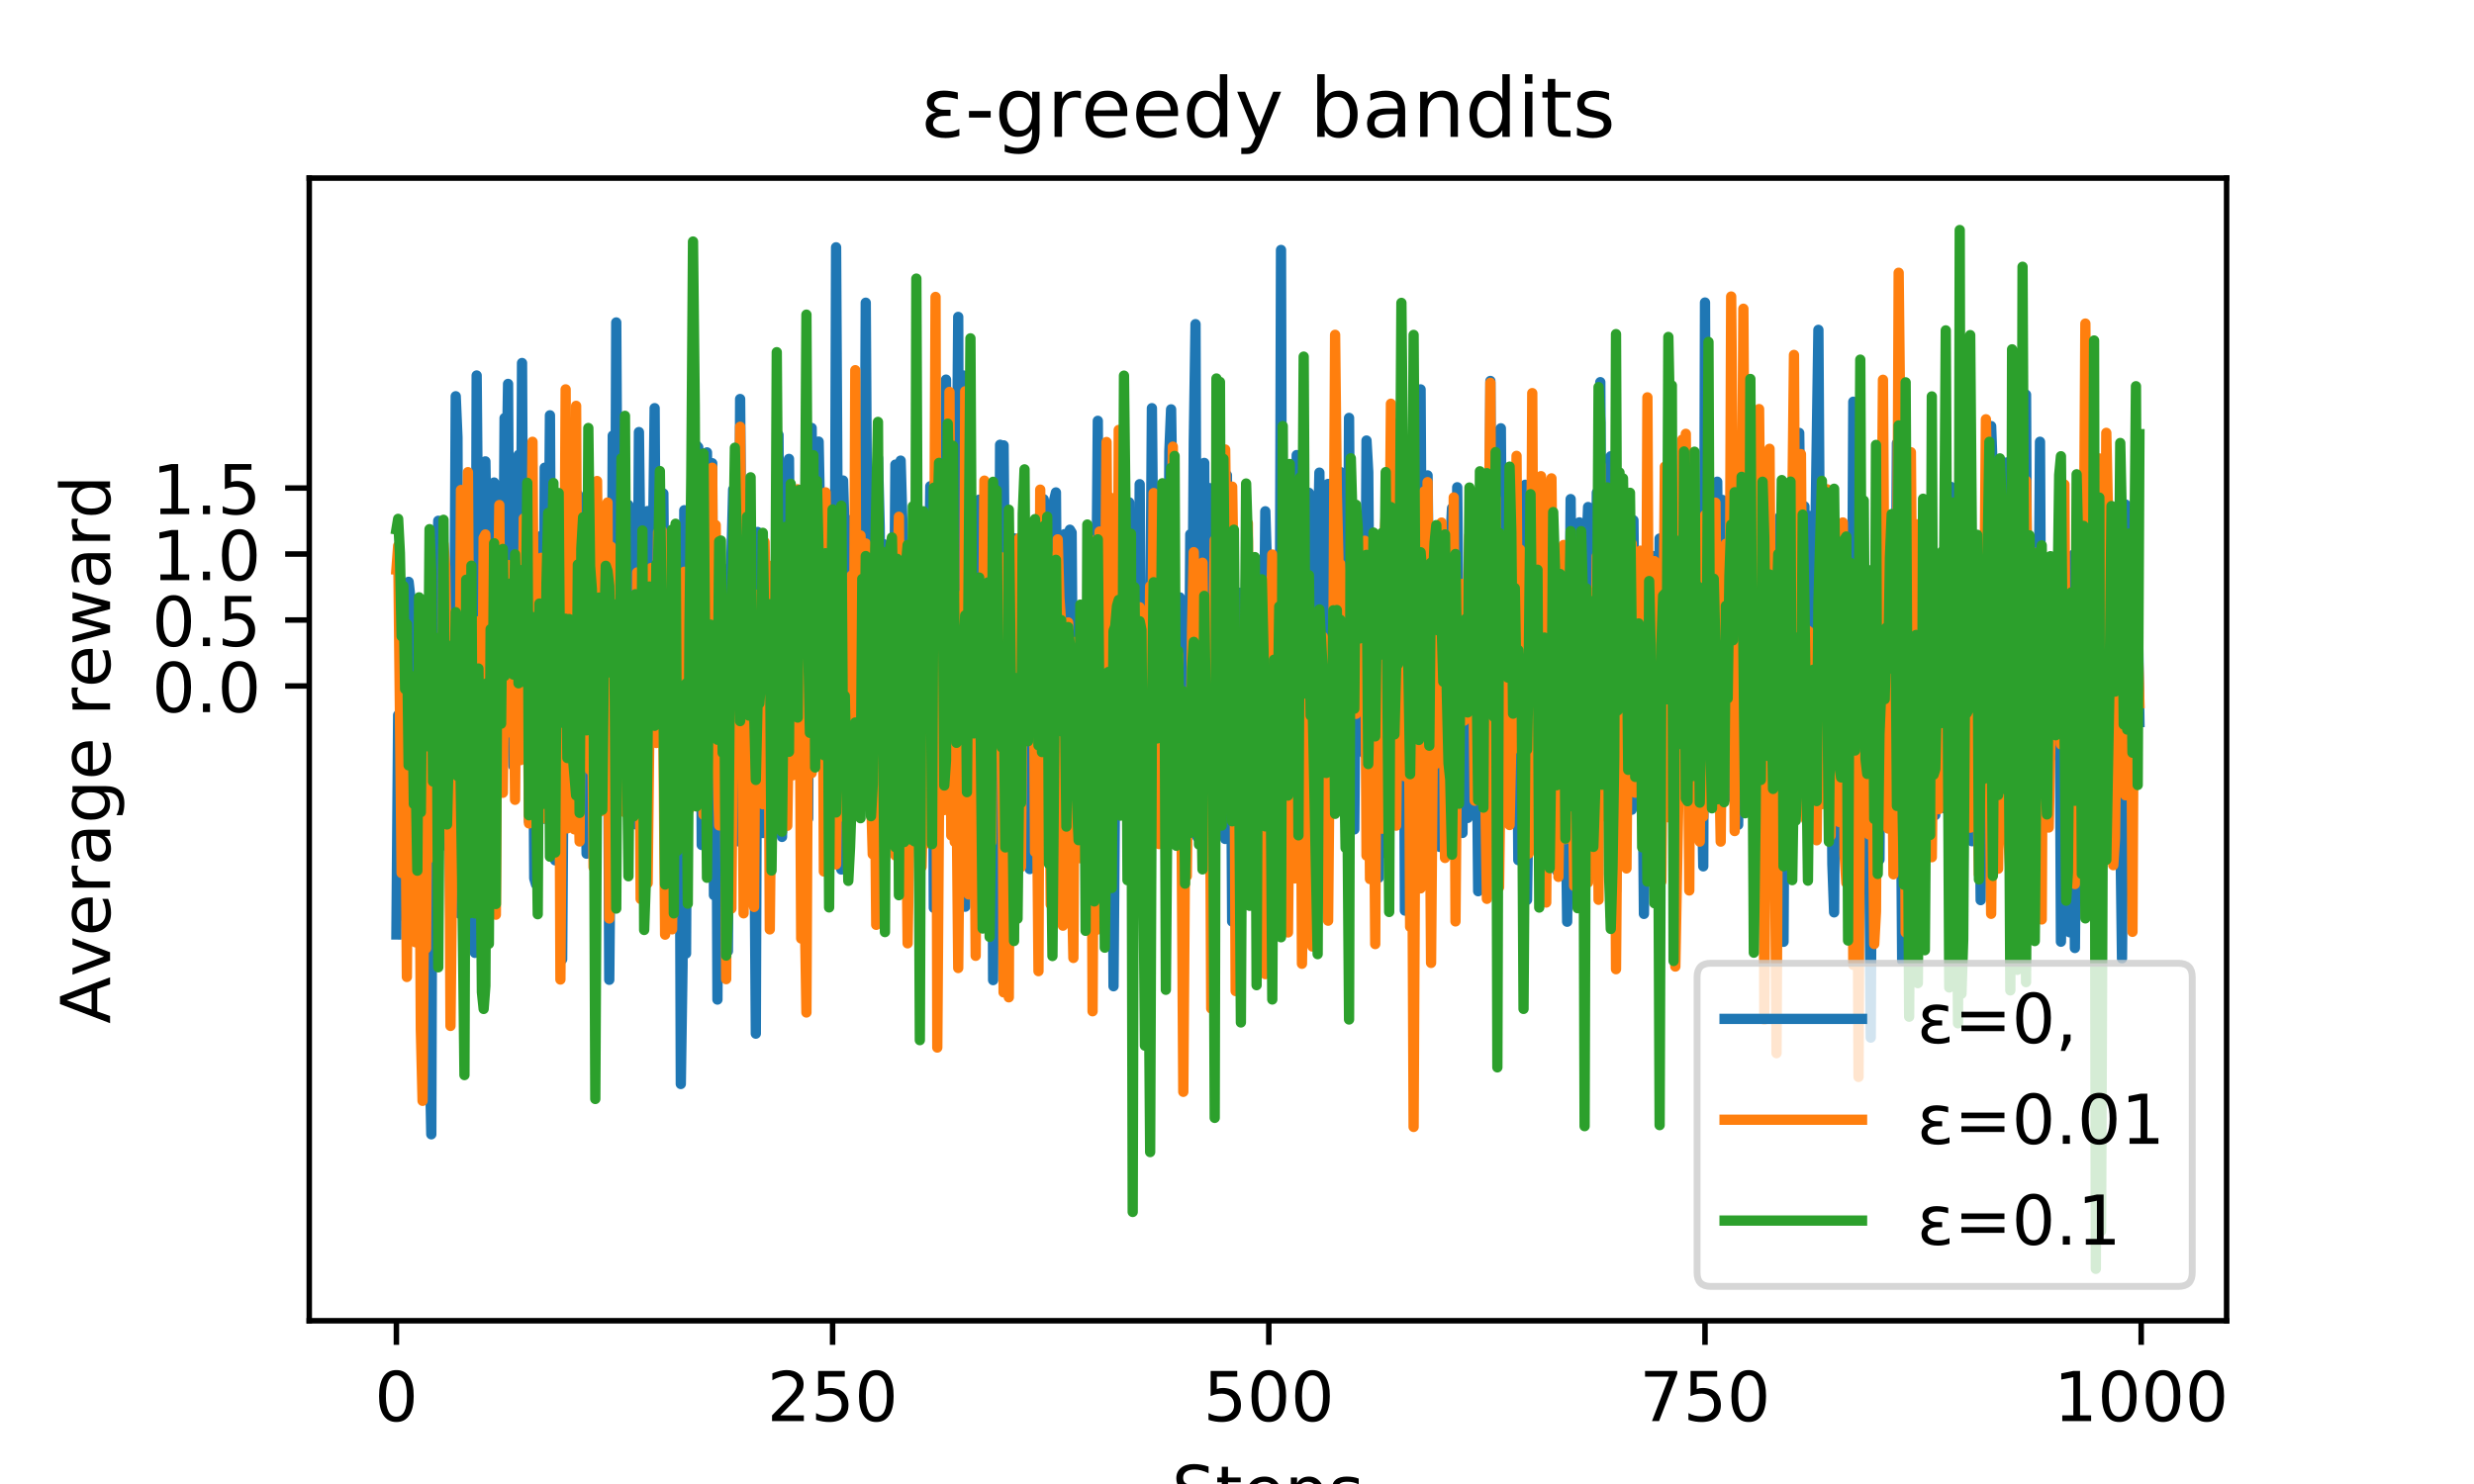<?xml version="1.0" encoding="utf-8" standalone="no"?>
<!DOCTYPE svg PUBLIC "-//W3C//DTD SVG 1.1//EN"
  "http://www.w3.org/Graphics/SVG/1.1/DTD/svg11.dtd">
<!-- Created with matplotlib (http://matplotlib.org/) -->
<svg height="216pt" version="1.1" viewBox="0 0 360 216" width="360pt" xmlns="http://www.w3.org/2000/svg" xmlns:xlink="http://www.w3.org/1999/xlink">
 <defs>
  <style type="text/css">
*{stroke-linecap:butt;stroke-linejoin:round;}
  </style>
 </defs>
 <g id="figure_1">
  <g id="patch_1">
   <path d="M 0 216 
L 360 216 
L 360 0 
L 0 0 
z
" style="fill:#ffffff;"/>
  </g>
  <g id="axes_1">
   <g id="patch_2">
    <path d="M 45 192.24 
L 324 192.24 
L 324 25.92 
L 45 25.92 
z
" style="fill:#ffffff;"/>
   </g>
   <g id="matplotlib.axis_1">
    <g id="xtick_1">
     <g id="line2d_1">
      <defs>
       <path d="M 0 0 
L 0 3.5 
" id="m5b72dd2c5d" style="stroke:#000000;stroke-width:0.8;"/>
      </defs>
      <g>
       <use style="stroke:#000000;stroke-width:0.8;" x="57.682" xlink:href="#m5b72dd2c5d" y="192.24"/>
      </g>
     </g>
     <g id="text_1">
      <!-- 0 -->
      <defs>
       <path d="M 31.781 66.406 
Q 24.172 66.406 20.328 58.906 
Q 16.5 51.422 16.5 36.375 
Q 16.5 21.391 20.328 13.891 
Q 24.172 6.391 31.781 6.391 
Q 39.453 6.391 43.281 13.891 
Q 47.125 21.391 47.125 36.375 
Q 47.125 51.422 43.281 58.906 
Q 39.453 66.406 31.781 66.406 
z
M 31.781 74.219 
Q 44.047 74.219 50.516 64.516 
Q 56.984 54.828 56.984 36.375 
Q 56.984 17.969 50.516 8.266 
Q 44.047 -1.422 31.781 -1.422 
Q 19.531 -1.422 13.062 8.266 
Q 6.594 17.969 6.594 36.375 
Q 6.594 54.828 13.062 64.516 
Q 19.531 74.219 31.781 74.219 
z
" id="DejaVuSans-30"/>
      </defs>
      <g transform="translate(54.501 206.838)scale(0.1 -0.1)">
       <use xlink:href="#DejaVuSans-30"/>
      </g>
     </g>
    </g>
    <g id="xtick_2">
     <g id="line2d_2">
      <g>
       <use style="stroke:#000000;stroke-width:0.8;" x="121.154" xlink:href="#m5b72dd2c5d" y="192.24"/>
      </g>
     </g>
     <g id="text_2">
      <!-- 250 -->
      <defs>
       <path d="M 19.188 8.297 
L 53.609 8.297 
L 53.609 0 
L 7.328 0 
L 7.328 8.297 
Q 12.938 14.109 22.625 23.891 
Q 32.328 33.688 34.812 36.531 
Q 39.547 41.844 41.422 45.531 
Q 43.312 49.219 43.312 52.781 
Q 43.312 58.594 39.234 62.25 
Q 35.156 65.922 28.609 65.922 
Q 23.969 65.922 18.812 64.312 
Q 13.672 62.703 7.812 59.422 
L 7.812 69.391 
Q 13.766 71.781 18.938 73 
Q 24.125 74.219 28.422 74.219 
Q 39.75 74.219 46.484 68.547 
Q 53.219 62.891 53.219 53.422 
Q 53.219 48.922 51.531 44.891 
Q 49.859 40.875 45.406 35.406 
Q 44.188 33.984 37.641 27.219 
Q 31.109 20.453 19.188 8.297 
z
" id="DejaVuSans-32"/>
       <path d="M 10.797 72.906 
L 49.516 72.906 
L 49.516 64.594 
L 19.828 64.594 
L 19.828 46.734 
Q 21.969 47.469 24.109 47.828 
Q 26.266 48.188 28.422 48.188 
Q 40.625 48.188 47.75 41.5 
Q 54.891 34.812 54.891 23.391 
Q 54.891 11.625 47.562 5.094 
Q 40.234 -1.422 26.906 -1.422 
Q 22.312 -1.422 17.547 -0.641 
Q 12.797 0.141 7.719 1.703 
L 7.719 11.625 
Q 12.109 9.234 16.797 8.062 
Q 21.484 6.891 26.703 6.891 
Q 35.156 6.891 40.078 11.328 
Q 45.016 15.766 45.016 23.391 
Q 45.016 31 40.078 35.438 
Q 35.156 39.891 26.703 39.891 
Q 22.75 39.891 18.812 39.016 
Q 14.891 38.141 10.797 36.281 
z
" id="DejaVuSans-35"/>
      </defs>
      <g transform="translate(111.611 206.838)scale(0.1 -0.1)">
       <use xlink:href="#DejaVuSans-32"/>
       <use x="63.623" xlink:href="#DejaVuSans-35"/>
       <use x="127.246" xlink:href="#DejaVuSans-30"/>
      </g>
     </g>
    </g>
    <g id="xtick_3">
     <g id="line2d_3">
      <g>
       <use style="stroke:#000000;stroke-width:0.8;" x="184.627" xlink:href="#m5b72dd2c5d" y="192.24"/>
      </g>
     </g>
     <g id="text_3">
      <!-- 500 -->
      <g transform="translate(175.083 206.838)scale(0.1 -0.1)">
       <use xlink:href="#DejaVuSans-35"/>
       <use x="63.623" xlink:href="#DejaVuSans-30"/>
       <use x="127.246" xlink:href="#DejaVuSans-30"/>
      </g>
     </g>
    </g>
    <g id="xtick_4">
     <g id="line2d_4">
      <g>
       <use style="stroke:#000000;stroke-width:0.8;" x="248.1" xlink:href="#m5b72dd2c5d" y="192.24"/>
      </g>
     </g>
     <g id="text_4">
      <!-- 750 -->
      <defs>
       <path d="M 8.203 72.906 
L 55.078 72.906 
L 55.078 68.703 
L 28.609 0 
L 18.312 0 
L 43.219 64.594 
L 8.203 64.594 
z
" id="DejaVuSans-37"/>
      </defs>
      <g transform="translate(238.556 206.838)scale(0.1 -0.1)">
       <use xlink:href="#DejaVuSans-37"/>
       <use x="63.623" xlink:href="#DejaVuSans-35"/>
       <use x="127.246" xlink:href="#DejaVuSans-30"/>
      </g>
     </g>
    </g>
    <g id="xtick_5">
     <g id="line2d_5">
      <g>
       <use style="stroke:#000000;stroke-width:0.8;" x="311.572" xlink:href="#m5b72dd2c5d" y="192.24"/>
      </g>
     </g>
     <g id="text_5">
      <!-- 1000 -->
      <defs>
       <path d="M 12.406 8.297 
L 28.516 8.297 
L 28.516 63.922 
L 10.984 60.406 
L 10.984 69.391 
L 28.422 72.906 
L 38.281 72.906 
L 38.281 8.297 
L 54.391 8.297 
L 54.391 0 
L 12.406 0 
z
" id="DejaVuSans-31"/>
      </defs>
      <g transform="translate(298.847 206.838)scale(0.1 -0.1)">
       <use xlink:href="#DejaVuSans-31"/>
       <use x="63.623" xlink:href="#DejaVuSans-30"/>
       <use x="127.246" xlink:href="#DejaVuSans-30"/>
       <use x="190.869" xlink:href="#DejaVuSans-30"/>
      </g>
     </g>
    </g>
    <g id="text_6">
     <!-- Steps -->
     <defs>
      <path d="M 53.516 70.516 
L 53.516 60.891 
Q 47.906 63.578 42.922 64.891 
Q 37.938 66.219 33.297 66.219 
Q 25.25 66.219 20.875 63.094 
Q 16.5 59.969 16.5 54.203 
Q 16.5 49.359 19.406 46.891 
Q 22.312 44.438 30.422 42.922 
L 36.375 41.703 
Q 47.406 39.594 52.656 34.297 
Q 57.906 29 57.906 20.125 
Q 57.906 9.516 50.797 4.047 
Q 43.703 -1.422 29.984 -1.422 
Q 24.812 -1.422 18.969 -0.25 
Q 13.141 0.922 6.891 3.219 
L 6.891 13.375 
Q 12.891 10.016 18.656 8.297 
Q 24.422 6.594 29.984 6.594 
Q 38.422 6.594 43.016 9.906 
Q 47.609 13.234 47.609 19.391 
Q 47.609 24.75 44.312 27.781 
Q 41.016 30.812 33.5 32.328 
L 27.484 33.5 
Q 16.453 35.688 11.516 40.375 
Q 6.594 45.062 6.594 53.422 
Q 6.594 63.094 13.406 68.656 
Q 20.219 74.219 32.172 74.219 
Q 37.312 74.219 42.625 73.281 
Q 47.953 72.359 53.516 70.516 
z
" id="DejaVuSans-53"/>
      <path d="M 18.312 70.219 
L 18.312 54.688 
L 36.812 54.688 
L 36.812 47.703 
L 18.312 47.703 
L 18.312 18.016 
Q 18.312 11.328 20.141 9.422 
Q 21.969 7.516 27.594 7.516 
L 36.812 7.516 
L 36.812 0 
L 27.594 0 
Q 17.188 0 13.234 3.875 
Q 9.281 7.766 9.281 18.016 
L 9.281 47.703 
L 2.688 47.703 
L 2.688 54.688 
L 9.281 54.688 
L 9.281 70.219 
z
" id="DejaVuSans-74"/>
      <path d="M 56.203 29.594 
L 56.203 25.203 
L 14.891 25.203 
Q 15.484 15.922 20.484 11.062 
Q 25.484 6.203 34.422 6.203 
Q 39.594 6.203 44.453 7.469 
Q 49.312 8.734 54.109 11.281 
L 54.109 2.781 
Q 49.266 0.734 44.188 -0.344 
Q 39.109 -1.422 33.891 -1.422 
Q 20.797 -1.422 13.156 6.188 
Q 5.516 13.812 5.516 26.812 
Q 5.516 40.234 12.766 48.109 
Q 20.016 56 32.328 56 
Q 43.359 56 49.781 48.891 
Q 56.203 41.797 56.203 29.594 
z
M 47.219 32.234 
Q 47.125 39.594 43.094 43.984 
Q 39.062 48.391 32.422 48.391 
Q 24.906 48.391 20.391 44.141 
Q 15.875 39.891 15.188 32.172 
z
" id="DejaVuSans-65"/>
      <path d="M 18.109 8.203 
L 18.109 -20.797 
L 9.078 -20.797 
L 9.078 54.688 
L 18.109 54.688 
L 18.109 46.391 
Q 20.953 51.266 25.266 53.625 
Q 29.594 56 35.594 56 
Q 45.562 56 51.781 48.094 
Q 58.016 40.188 58.016 27.297 
Q 58.016 14.406 51.781 6.484 
Q 45.562 -1.422 35.594 -1.422 
Q 29.594 -1.422 25.266 0.953 
Q 20.953 3.328 18.109 8.203 
z
M 48.688 27.297 
Q 48.688 37.203 44.609 42.844 
Q 40.531 48.484 33.406 48.484 
Q 26.266 48.484 22.188 42.844 
Q 18.109 37.203 18.109 27.297 
Q 18.109 17.391 22.188 11.75 
Q 26.266 6.109 33.406 6.109 
Q 40.531 6.109 44.609 11.75 
Q 48.688 17.391 48.688 27.297 
z
" id="DejaVuSans-70"/>
      <path d="M 44.281 53.078 
L 44.281 44.578 
Q 40.484 46.531 36.375 47.5 
Q 32.281 48.484 27.875 48.484 
Q 21.188 48.484 17.844 46.438 
Q 14.5 44.391 14.5 40.281 
Q 14.5 37.156 16.891 35.375 
Q 19.281 33.594 26.516 31.984 
L 29.594 31.297 
Q 39.156 29.25 43.188 25.516 
Q 47.219 21.781 47.219 15.094 
Q 47.219 7.469 41.188 3.016 
Q 35.156 -1.422 24.609 -1.422 
Q 20.219 -1.422 15.453 -0.562 
Q 10.688 0.297 5.422 2 
L 5.422 11.281 
Q 10.406 8.688 15.234 7.391 
Q 20.062 6.109 24.812 6.109 
Q 31.156 6.109 34.562 8.281 
Q 37.984 10.453 37.984 14.406 
Q 37.984 18.062 35.516 20.016 
Q 33.062 21.969 24.703 23.781 
L 21.578 24.516 
Q 13.234 26.266 9.516 29.906 
Q 5.812 33.547 5.812 39.891 
Q 5.812 47.609 11.281 51.797 
Q 16.75 56 26.812 56 
Q 31.781 56 36.172 55.266 
Q 40.578 54.547 44.281 53.078 
z
" id="DejaVuSans-73"/>
     </defs>
     <g transform="translate(170.51 220.517)scale(0.1 -0.1)">
      <use xlink:href="#DejaVuSans-53"/>
      <use x="63.477" xlink:href="#DejaVuSans-74"/>
      <use x="102.686" xlink:href="#DejaVuSans-65"/>
      <use x="164.209" xlink:href="#DejaVuSans-70"/>
      <use x="227.686" xlink:href="#DejaVuSans-73"/>
     </g>
    </g>
   </g>
   <g id="matplotlib.axis_2">
    <g id="ytick_1">
     <g id="line2d_6">
      <defs>
       <path d="M 0 0 
L -3.5 0 
" id="mf5a5a6bebd" style="stroke:#000000;stroke-width:0.8;"/>
      </defs>
      <g>
       <use style="stroke:#000000;stroke-width:0.8;" x="45" xlink:href="#mf5a5a6bebd" y="99.847"/>
      </g>
     </g>
     <g id="text_7">
      <!-- 0.0 -->
      <defs>
       <path d="M 10.688 12.406 
L 21 12.406 
L 21 0 
L 10.688 0 
z
" id="DejaVuSans-2e"/>
      </defs>
      <g transform="translate(22.097 103.646)scale(0.1 -0.1)">
       <use xlink:href="#DejaVuSans-30"/>
       <use x="63.623" xlink:href="#DejaVuSans-2e"/>
       <use x="95.41" xlink:href="#DejaVuSans-30"/>
      </g>
     </g>
    </g>
    <g id="ytick_2">
     <g id="line2d_7">
      <g>
       <use style="stroke:#000000;stroke-width:0.8;" x="45" xlink:href="#mf5a5a6bebd" y="90.243"/>
      </g>
     </g>
     <g id="text_8">
      <!-- 0.5 -->
      <g transform="translate(22.097 94.042)scale(0.1 -0.1)">
       <use xlink:href="#DejaVuSans-30"/>
       <use x="63.623" xlink:href="#DejaVuSans-2e"/>
       <use x="95.41" xlink:href="#DejaVuSans-35"/>
      </g>
     </g>
    </g>
    <g id="ytick_3">
     <g id="line2d_8">
      <g>
       <use style="stroke:#000000;stroke-width:0.8;" x="45" xlink:href="#mf5a5a6bebd" y="80.64"/>
      </g>
     </g>
     <g id="text_9">
      <!-- 1.0 -->
      <g transform="translate(22.097 84.439)scale(0.1 -0.1)">
       <use xlink:href="#DejaVuSans-31"/>
       <use x="63.623" xlink:href="#DejaVuSans-2e"/>
       <use x="95.41" xlink:href="#DejaVuSans-30"/>
      </g>
     </g>
    </g>
    <g id="ytick_4">
     <g id="line2d_9">
      <g>
       <use style="stroke:#000000;stroke-width:0.8;" x="45" xlink:href="#mf5a5a6bebd" y="71.036"/>
      </g>
     </g>
     <g id="text_10">
      <!-- 1.5 -->
      <g transform="translate(22.097 74.835)scale(0.1 -0.1)">
       <use xlink:href="#DejaVuSans-31"/>
       <use x="63.623" xlink:href="#DejaVuSans-2e"/>
       <use x="95.41" xlink:href="#DejaVuSans-35"/>
      </g>
     </g>
    </g>
    <g id="text_11">
     <!-- Average reward -->
     <defs>
      <path d="M 34.188 63.188 
L 20.797 26.906 
L 47.609 26.906 
z
M 28.609 72.906 
L 39.797 72.906 
L 67.578 0 
L 57.328 0 
L 50.688 18.703 
L 17.828 18.703 
L 11.188 0 
L 0.781 0 
z
" id="DejaVuSans-41"/>
      <path d="M 2.984 54.688 
L 12.5 54.688 
L 29.594 8.797 
L 46.688 54.688 
L 56.203 54.688 
L 35.688 0 
L 23.484 0 
z
" id="DejaVuSans-76"/>
      <path d="M 41.109 46.297 
Q 39.594 47.172 37.812 47.578 
Q 36.031 48 33.891 48 
Q 26.266 48 22.188 43.047 
Q 18.109 38.094 18.109 28.812 
L 18.109 0 
L 9.078 0 
L 9.078 54.688 
L 18.109 54.688 
L 18.109 46.188 
Q 20.953 51.172 25.484 53.578 
Q 30.031 56 36.531 56 
Q 37.453 56 38.578 55.875 
Q 39.703 55.766 41.062 55.516 
z
" id="DejaVuSans-72"/>
      <path d="M 34.281 27.484 
Q 23.391 27.484 19.188 25 
Q 14.984 22.516 14.984 16.5 
Q 14.984 11.719 18.141 8.906 
Q 21.297 6.109 26.703 6.109 
Q 34.188 6.109 38.703 11.406 
Q 43.219 16.703 43.219 25.484 
L 43.219 27.484 
z
M 52.203 31.203 
L 52.203 0 
L 43.219 0 
L 43.219 8.297 
Q 40.141 3.328 35.547 0.953 
Q 30.953 -1.422 24.312 -1.422 
Q 15.922 -1.422 10.953 3.297 
Q 6 8.016 6 15.922 
Q 6 25.141 12.172 29.828 
Q 18.359 34.516 30.609 34.516 
L 43.219 34.516 
L 43.219 35.406 
Q 43.219 41.609 39.141 45 
Q 35.062 48.391 27.688 48.391 
Q 23 48.391 18.547 47.266 
Q 14.109 46.141 10.016 43.891 
L 10.016 52.203 
Q 14.938 54.109 19.578 55.047 
Q 24.219 56 28.609 56 
Q 40.484 56 46.344 49.844 
Q 52.203 43.703 52.203 31.203 
z
" id="DejaVuSans-61"/>
      <path d="M 45.406 27.984 
Q 45.406 37.75 41.375 43.109 
Q 37.359 48.484 30.078 48.484 
Q 22.859 48.484 18.828 43.109 
Q 14.797 37.75 14.797 27.984 
Q 14.797 18.266 18.828 12.891 
Q 22.859 7.516 30.078 7.516 
Q 37.359 7.516 41.375 12.891 
Q 45.406 18.266 45.406 27.984 
z
M 54.391 6.781 
Q 54.391 -7.172 48.188 -13.984 
Q 42 -20.797 29.203 -20.797 
Q 24.469 -20.797 20.266 -20.094 
Q 16.062 -19.391 12.109 -17.922 
L 12.109 -9.188 
Q 16.062 -11.328 19.922 -12.344 
Q 23.781 -13.375 27.781 -13.375 
Q 36.625 -13.375 41.016 -8.766 
Q 45.406 -4.156 45.406 5.172 
L 45.406 9.625 
Q 42.625 4.781 38.281 2.391 
Q 33.938 0 27.875 0 
Q 17.828 0 11.672 7.656 
Q 5.516 15.328 5.516 27.984 
Q 5.516 40.672 11.672 48.328 
Q 17.828 56 27.875 56 
Q 33.938 56 38.281 53.609 
Q 42.625 51.219 45.406 46.391 
L 45.406 54.688 
L 54.391 54.688 
z
" id="DejaVuSans-67"/>
      <path id="DejaVuSans-20"/>
      <path d="M 4.203 54.688 
L 13.188 54.688 
L 24.422 12.016 
L 35.594 54.688 
L 46.188 54.688 
L 57.422 12.016 
L 68.609 54.688 
L 77.594 54.688 
L 63.281 0 
L 52.688 0 
L 40.922 44.828 
L 29.109 0 
L 18.5 0 
z
" id="DejaVuSans-77"/>
      <path d="M 45.406 46.391 
L 45.406 75.984 
L 54.391 75.984 
L 54.391 0 
L 45.406 0 
L 45.406 8.203 
Q 42.578 3.328 38.25 0.953 
Q 33.938 -1.422 27.875 -1.422 
Q 17.969 -1.422 11.734 6.484 
Q 5.516 14.406 5.516 27.297 
Q 5.516 40.188 11.734 48.094 
Q 17.969 56 27.875 56 
Q 33.938 56 38.25 53.625 
Q 42.578 51.266 45.406 46.391 
z
M 14.797 27.297 
Q 14.797 17.391 18.875 11.75 
Q 22.953 6.109 30.078 6.109 
Q 37.203 6.109 41.297 11.75 
Q 45.406 17.391 45.406 27.297 
Q 45.406 37.203 41.297 42.844 
Q 37.203 48.484 30.078 48.484 
Q 22.953 48.484 18.875 42.844 
Q 14.797 37.203 14.797 27.297 
z
" id="DejaVuSans-64"/>
     </defs>
     <g transform="translate(16.017 149.004)rotate(-90)scale(0.1 -0.1)">
      <use xlink:href="#DejaVuSans-41"/>
      <use x="68.33" xlink:href="#DejaVuSans-76"/>
      <use x="127.51" xlink:href="#DejaVuSans-65"/>
      <use x="189.033" xlink:href="#DejaVuSans-72"/>
      <use x="230.146" xlink:href="#DejaVuSans-61"/>
      <use x="291.426" xlink:href="#DejaVuSans-67"/>
      <use x="354.902" xlink:href="#DejaVuSans-65"/>
      <use x="416.426" xlink:href="#DejaVuSans-20"/>
      <use x="448.213" xlink:href="#DejaVuSans-72"/>
      <use x="489.295" xlink:href="#DejaVuSans-65"/>
      <use x="550.818" xlink:href="#DejaVuSans-77"/>
      <use x="632.605" xlink:href="#DejaVuSans-61"/>
      <use x="693.885" xlink:href="#DejaVuSans-72"/>
      <use x="734.982" xlink:href="#DejaVuSans-64"/>
     </g>
    </g>
   </g>
   <g id="line2d_10">
    <path clip-path="url(#p4d73fd792a)" d="M 57.682 136.015 
L 57.936 104.08 
L 58.19 117.134 
L 58.697 99.146 
L 58.951 113 
L 59.205 133.992 
L 59.459 84.687 
L 59.713 86.961 
L 59.967 88.157 
L 60.221 93.791 
L 60.475 116.087 
L 60.729 124.589 
L 60.982 102.114 
L 61.236 91.702 
L 61.49 99.692 
L 61.744 88.771 
L 61.998 125.479 
L 62.252 101.343 
L 62.506 151.769 
L 62.76 165.1 
L 63.014 85.266 
L 63.267 100.246 
L 63.775 75.8 
L 64.029 98.2 
L 64.283 83.905 
L 64.537 89.319 
L 65.045 123.22 
L 65.299 113.327 
L 65.552 134.214 
L 65.806 107.032 
L 66.06 104.83 
L 66.314 57.677 
L 66.568 63.642 
L 66.822 132.954 
L 67.33 84.916 
L 67.584 124.857 
L 67.837 103.985 
L 68.091 109.934 
L 68.345 96.664 
L 68.599 115.375 
L 68.853 103.373 
L 69.107 138.691 
L 69.361 54.654 
L 69.615 83.92 
L 69.869 75.744 
L 70.122 88.271 
L 70.376 86.691 
L 70.63 67.156 
L 70.884 83.332 
L 71.138 86.184 
L 71.646 95.838 
L 71.9 70.234 
L 72.407 92.991 
L 72.661 89.659 
L 72.915 103.724 
L 73.169 98.227 
L 73.423 60.845 
L 73.677 71.393 
L 73.931 55.878 
L 74.185 104.566 
L 74.439 101.451 
L 74.692 111.46 
L 74.946 87.724 
L 75.2 81.854 
L 75.454 66.22 
L 75.708 106.04 
L 75.962 52.836 
L 76.216 106.279 
L 76.47 99.586 
L 76.724 70.447 
L 76.977 119.53 
L 77.231 91.016 
L 77.485 86.659 
L 77.739 127.844 
L 77.993 128.72 
L 78.247 123.569 
L 78.501 78.605 
L 78.755 77.997 
L 79.009 119.172 
L 79.262 68.073 
L 79.516 104.081 
L 79.77 92.475 
L 80.024 60.449 
L 80.278 109.429 
L 80.532 106.766 
L 80.786 125.222 
L 81.04 86.961 
L 81.294 86.424 
L 81.548 105.23 
L 81.801 139.627 
L 82.055 104.045 
L 82.309 92.306 
L 82.563 110.457 
L 82.817 116.608 
L 83.071 67.679 
L 83.325 63.457 
L 83.579 119.246 
L 84.086 71.975 
L 84.34 104.871 
L 84.594 110.86 
L 84.848 102.868 
L 85.102 101.053 
L 85.356 124.257 
L 85.864 77.615 
L 86.118 117.617 
L 86.371 75.169 
L 86.625 97.788 
L 86.879 73.201 
L 87.133 83.697 
L 87.387 99.054 
L 87.641 98.994 
L 87.895 99.263 
L 88.149 107.41 
L 88.403 87.881 
L 88.656 142.614 
L 88.91 113.528 
L 89.164 63.404 
L 89.418 108.749 
L 89.672 46.934 
L 89.926 90.022 
L 90.18 94.914 
L 90.434 105.654 
L 90.688 96.451 
L 90.941 78.635 
L 91.195 99.35 
L 91.449 73.508 
L 91.703 82.024 
L 91.957 103.683 
L 92.211 90.003 
L 92.465 119.983 
L 92.719 104.166 
L 92.973 62.888 
L 93.48 105.892 
L 94.242 74.384 
L 94.496 97.913 
L 95.004 80.329 
L 95.258 59.409 
L 95.511 104.778 
L 95.765 90.949 
L 96.019 105.448 
L 96.273 100.329 
L 96.527 71.831 
L 96.781 100.649 
L 97.035 107.83 
L 97.543 82.809 
L 98.05 94.156 
L 98.558 77.218 
L 98.812 86.172 
L 99.066 157.779 
L 99.32 140.515 
L 99.574 74.267 
L 99.828 138.789 
L 100.081 83.578 
L 100.335 90.623 
L 100.589 82.064 
L 100.843 80.848 
L 101.097 116.772 
L 101.351 64.83 
L 101.605 65.102 
L 101.859 78.799 
L 102.113 122.99 
L 102.367 112.287 
L 102.62 95.438 
L 102.874 65.848 
L 103.128 103.923 
L 103.382 71.221 
L 103.636 67.421 
L 103.89 130.295 
L 104.144 82.481 
L 104.398 145.486 
L 104.652 89.235 
L 105.159 95.295 
L 105.413 82.827 
L 105.667 90.132 
L 105.921 138.446 
L 106.175 90.945 
L 106.683 71.245 
L 107.444 122.462 
L 107.698 58.077 
L 108.206 125.363 
L 108.46 81.71 
L 108.714 71.77 
L 108.968 113.405 
L 109.222 109.993 
L 109.475 124.984 
L 109.729 114.784 
L 109.983 150.449 
L 110.237 77.43 
L 110.491 113.916 
L 110.745 99.31 
L 110.999 121.251 
L 111.507 94.457 
L 111.76 88.804 
L 112.014 102.991 
L 112.268 90.2 
L 112.522 111.883 
L 113.284 63.307 
L 113.538 106.712 
L 113.792 121.814 
L 114.045 88.758 
L 114.299 106.737 
L 114.553 102.608 
L 114.807 66.794 
L 115.061 98.578 
L 115.315 102.803 
L 115.569 104.312 
L 115.823 83.612 
L 116.077 107.955 
L 116.33 90.963 
L 116.584 92 
L 116.838 90.161 
L 117.092 110.353 
L 117.346 108.155 
L 117.6 119.155 
L 117.854 63.177 
L 118.108 62.293 
L 118.362 103.401 
L 118.615 110.009 
L 118.869 104.142 
L 119.123 64.275 
L 119.631 91.195 
L 119.885 96.376 
L 120.139 96.808 
L 120.393 105.51 
L 120.647 83.373 
L 121.154 110.573 
L 121.408 108.678 
L 121.662 35.997 
L 122.17 125.731 
L 122.424 126.559 
L 122.678 69.941 
L 122.932 78.576 
L 123.186 93.031 
L 123.439 75.694 
L 123.693 102.235 
L 123.947 115.549 
L 124.201 110.11 
L 124.455 81.737 
L 124.709 102.676 
L 124.963 82.974 
L 125.217 93.073 
L 125.471 94.259 
L 125.724 97.316 
L 125.978 44.062 
L 126.232 86.57 
L 126.486 87.587 
L 126.74 100.147 
L 126.994 91.906 
L 127.248 77.194 
L 127.502 87.734 
L 127.756 66.642 
L 128.009 76.726 
L 128.263 125.335 
L 128.517 79.17 
L 129.025 108.146 
L 129.279 108.265 
L 129.533 95.469 
L 129.787 120.103 
L 130.041 98.794 
L 130.294 67.626 
L 130.548 105.704 
L 130.802 75.977 
L 131.056 67.046 
L 131.31 75.986 
L 131.818 119.684 
L 132.326 92.217 
L 132.579 104.844 
L 132.833 82.33 
L 133.087 106.72 
L 133.341 93.136 
L 133.595 87.958 
L 133.849 133.905 
L 134.103 86.495 
L 134.357 109.561 
L 134.611 86.713 
L 134.864 108.724 
L 135.372 70.775 
L 135.626 72.483 
L 135.88 132.137 
L 136.134 89.704 
L 136.388 114.297 
L 136.642 71.986 
L 136.896 106.415 
L 137.149 113.258 
L 137.403 104.308 
L 137.657 55.254 
L 137.911 102.381 
L 138.165 116.982 
L 138.419 81.06 
L 138.673 112.637 
L 138.927 66.159 
L 139.181 76.429 
L 139.434 46.126 
L 139.688 128.896 
L 139.942 81.221 
L 140.196 54.654 
L 140.45 131.974 
L 140.704 111.264 
L 140.958 122.727 
L 141.212 93.081 
L 141.466 109.436 
L 141.719 114.282 
L 141.973 76.599 
L 142.227 99.765 
L 142.481 72.73 
L 142.735 125.428 
L 142.989 82.667 
L 143.243 87.939 
L 143.497 98.721 
L 143.751 96.932 
L 144.005 73.066 
L 144.258 72.323 
L 144.512 142.658 
L 144.766 105.587 
L 145.02 96.809 
L 145.274 127.218 
L 145.528 64.735 
L 145.782 91.706 
L 146.036 64.823 
L 146.29 93.618 
L 146.543 98.932 
L 146.797 81.828 
L 147.051 111.53 
L 147.559 78.353 
L 147.813 96.755 
L 148.067 86.242 
L 148.321 84.015 
L 148.575 94.061 
L 148.828 79.937 
L 149.082 86.827 
L 149.336 114.526 
L 149.59 77.367 
L 149.844 126.493 
L 150.098 119.648 
L 150.352 87.496 
L 150.86 117.478 
L 151.113 121.731 
L 151.367 92.487 
L 151.621 100.676 
L 151.875 72.675 
L 152.129 74.634 
L 152.383 95.858 
L 152.637 78.684 
L 152.891 90.628 
L 153.145 112.877 
L 153.398 72.741 
L 153.652 71.675 
L 153.906 103.631 
L 154.16 116.608 
L 154.414 97.331 
L 154.668 93.134 
L 154.922 77.741 
L 155.43 114.535 
L 155.683 77.1 
L 155.937 77.521 
L 156.191 113.712 
L 156.445 94.126 
L 156.699 117.915 
L 156.953 98.982 
L 157.207 92.094 
L 157.461 103.873 
L 157.715 108.941 
L 157.968 91.8 
L 158.222 89.077 
L 158.476 122.395 
L 158.73 85.291 
L 158.984 88.363 
L 159.238 93.868 
L 159.492 91.567 
L 159.746 61.251 
L 160 117.735 
L 160.253 99.394 
L 160.507 90.476 
L 160.761 86.887 
L 161.015 99.684 
L 161.269 91.625 
L 161.523 75.385 
L 161.777 91.873 
L 162.031 143.549 
L 162.538 76.262 
L 162.792 75.317 
L 163.046 108.697 
L 163.3 95.906 
L 163.554 90.805 
L 163.808 96.095 
L 164.062 112.838 
L 164.316 73.125 
L 164.57 110.221 
L 164.824 100.812 
L 165.077 87.107 
L 165.585 123.39 
L 165.839 70.477 
L 166.093 108.405 
L 166.347 87.597 
L 166.601 122.341 
L 167.109 87.092 
L 167.362 96.036 
L 167.616 59.411 
L 167.87 86.817 
L 168.124 99.057 
L 168.378 73.843 
L 168.632 115.097 
L 169.14 96.552 
L 169.394 113.178 
L 169.647 93.646 
L 169.901 118.61 
L 170.155 65.679 
L 170.409 59.583 
L 171.171 111.103 
L 171.425 87.934 
L 171.679 86.953 
L 171.932 104.916 
L 172.186 102.681 
L 172.44 103.231 
L 172.694 117.259 
L 172.948 116.12 
L 173.202 77.769 
L 173.456 99.85 
L 173.71 64.219 
L 173.964 47.182 
L 174.217 121.8 
L 174.471 86.442 
L 174.725 96.961 
L 174.979 88.078 
L 175.233 67.379 
L 175.487 126.397 
L 175.741 82.643 
L 175.995 71.043 
L 176.249 93.045 
L 176.502 105.021 
L 176.756 75.505 
L 177.01 105.837 
L 177.264 104.075 
L 177.518 78.199 
L 177.772 84.987 
L 178.026 112.461 
L 178.28 122.109 
L 178.534 69.167 
L 178.787 111.036 
L 179.041 92.52 
L 179.295 134.128 
L 179.549 99.272 
L 179.803 105.754 
L 180.311 86.269 
L 180.565 93.64 
L 180.819 119.748 
L 181.326 83.667 
L 181.58 117.17 
L 181.834 122.939 
L 182.088 92.268 
L 182.342 96.856 
L 182.85 116.739 
L 183.104 90.634 
L 183.357 90.158 
L 183.611 96.987 
L 183.865 100.318 
L 184.119 74.42 
L 184.373 82.803 
L 184.627 112.898 
L 184.881 111.327 
L 185.135 85.906 
L 185.389 100.84 
L 185.643 131.806 
L 185.896 120.389 
L 186.15 120.636 
L 186.404 36.38 
L 186.658 133.251 
L 186.912 114.754 
L 187.166 132.69 
L 187.42 70.143 
L 187.674 77.119 
L 187.928 73.081 
L 188.181 93.762 
L 188.435 93.798 
L 188.689 66.235 
L 188.943 89.938 
L 189.197 85.716 
L 189.451 113.362 
L 189.705 66.008 
L 189.959 87.313 
L 190.213 96.908 
L 190.466 71.733 
L 190.72 123.54 
L 190.974 98.685 
L 191.228 102.32 
L 191.482 84.762 
L 191.736 81.299 
L 191.99 68.792 
L 192.244 128.181 
L 192.498 86.163 
L 192.751 128.294 
L 193.005 106.143 
L 193.259 70.44 
L 193.767 107.893 
L 194.021 89.956 
L 194.275 84.566 
L 194.529 95.624 
L 194.783 76.097 
L 195.036 68.703 
L 195.29 107.799 
L 195.544 79.637 
L 195.798 99.011 
L 196.052 108.001 
L 196.306 60.826 
L 196.56 101.17 
L 196.814 82.735 
L 197.068 120.723 
L 197.321 89.996 
L 197.575 93.115 
L 197.829 87.457 
L 198.337 107.533 
L 198.591 109.745 
L 198.845 64.122 
L 199.099 68.713 
L 199.353 102.095 
L 199.606 96.195 
L 199.86 122.263 
L 200.114 122.169 
L 200.368 119.314 
L 200.622 127.751 
L 200.876 100.395 
L 201.13 124.201 
L 201.384 88.726 
L 201.638 92.837 
L 201.891 94.882 
L 202.145 74.715 
L 202.399 77.274 
L 202.653 82.403 
L 202.907 97.911 
L 203.161 93.858 
L 203.415 103.663 
L 203.669 98.857 
L 204.176 74.397 
L 204.43 132.538 
L 204.938 74.12 
L 205.192 117.846 
L 205.446 108.258 
L 205.7 92.873 
L 205.954 95.423 
L 206.462 96.88 
L 206.715 56.679 
L 206.969 101.144 
L 207.223 91.362 
L 207.477 99.387 
L 207.731 69.195 
L 207.985 92.403 
L 208.239 94.111 
L 208.493 115.522 
L 209.254 90.024 
L 209.508 123.27 
L 209.762 106.18 
L 210.27 89.465 
L 210.524 96.203 
L 211.032 79.123 
L 211.285 73.967 
L 211.539 121.733 
L 212.047 70.921 
L 212.301 97.639 
L 212.809 121.239 
L 213.063 99.816 
L 213.57 119.054 
L 213.824 89.523 
L 214.078 107.036 
L 214.332 94.35 
L 214.586 95.072 
L 214.84 102.47 
L 215.094 129.718 
L 215.348 91.143 
L 215.602 100.52 
L 215.855 80.065 
L 216.109 79.428 
L 216.363 105.458 
L 216.617 111.493 
L 216.871 55.451 
L 217.125 105.76 
L 217.379 99.595 
L 217.633 89.307 
L 217.887 70.774 
L 218.14 95.626 
L 218.394 62.341 
L 218.648 100.519 
L 218.902 98.195 
L 219.156 100.431 
L 219.41 115.714 
L 219.918 84.275 
L 220.172 116.708 
L 220.425 92.753 
L 220.679 87.96 
L 220.933 125.191 
L 221.187 97.513 
L 221.441 101.31 
L 221.695 89.48 
L 221.949 70.56 
L 222.203 130.987 
L 222.457 113.486 
L 222.71 87.359 
L 222.964 95.098 
L 223.218 78.659 
L 223.472 91.763 
L 223.726 79.191 
L 223.98 76.368 
L 224.234 113.112 
L 224.488 85.865 
L 224.742 93.828 
L 224.995 95.452 
L 225.249 124.863 
L 225.503 108.22 
L 225.757 80.127 
L 226.011 96.822 
L 226.265 80.245 
L 226.519 126.712 
L 226.773 101.658 
L 227.027 98.554 
L 227.281 106.244 
L 227.534 119.41 
L 227.788 113.234 
L 228.042 134.159 
L 228.55 72.645 
L 228.804 106.032 
L 229.058 90.551 
L 229.566 118.365 
L 229.819 76.032 
L 230.073 113.482 
L 230.327 132.407 
L 230.581 86.665 
L 231.089 73.799 
L 231.343 113.777 
L 231.597 103.754 
L 231.851 114.135 
L 232.104 102.774 
L 232.358 71.71 
L 232.612 77.692 
L 232.866 55.624 
L 233.12 102.626 
L 233.374 111.962 
L 233.628 100.804 
L 233.882 80.023 
L 234.136 105.522 
L 234.389 66.408 
L 234.643 116.841 
L 234.897 81.607 
L 235.151 129.719 
L 235.405 110.371 
L 235.659 111.943 
L 235.913 93.418 
L 236.167 91.294 
L 236.421 123.639 
L 236.674 84.96 
L 236.928 97.641 
L 237.182 89.193 
L 237.436 117.86 
L 237.69 75.729 
L 237.944 99.733 
L 238.198 111.099 
L 238.452 82.967 
L 238.706 102.438 
L 238.959 104.307 
L 239.213 133.021 
L 239.467 112.684 
L 239.721 122.825 
L 239.975 112.76 
L 240.229 125.808 
L 240.483 80.93 
L 240.991 119.39 
L 241.244 122.262 
L 241.498 78.384 
L 241.752 86.962 
L 242.006 106.183 
L 242.26 99.154 
L 242.514 100.404 
L 242.768 73.208 
L 243.022 70.92 
L 243.276 90.625 
L 243.529 97.203 
L 243.783 115.225 
L 244.037 84.244 
L 244.545 107.823 
L 244.799 84.088 
L 245.053 101.788 
L 245.307 97.529 
L 245.814 82.878 
L 246.068 85.238 
L 246.322 113.837 
L 246.576 111.883 
L 246.83 116.374 
L 247.084 113.302 
L 247.338 96.062 
L 247.846 126.099 
L 248.1 44.036 
L 248.353 110.263 
L 248.607 84.438 
L 248.861 105.951 
L 249.115 78.703 
L 249.369 110.828 
L 249.623 104.689 
L 249.877 70.114 
L 250.131 96.616 
L 250.385 109.129 
L 250.638 72.768 
L 250.892 101.294 
L 251.146 100.018 
L 251.4 109.229 
L 251.908 91.658 
L 252.162 116.18 
L 252.67 92.578 
L 252.923 120.055 
L 253.177 97.306 
L 253.431 97.138 
L 253.685 78.969 
L 253.939 101.776 
L 254.193 94.195 
L 254.447 59.421 
L 254.701 75.184 
L 254.955 70.764 
L 255.208 87.583 
L 255.462 95.57 
L 255.716 99.554 
L 255.97 81.476 
L 256.224 124.017 
L 256.478 113.945 
L 256.732 69.086 
L 256.986 77.197 
L 257.24 125.714 
L 257.493 81.529 
L 257.747 86.064 
L 258.255 102.412 
L 258.509 101.815 
L 258.763 110.97 
L 259.017 75.186 
L 259.271 94.876 
L 259.525 137.082 
L 259.778 92.766 
L 260.032 106.126 
L 260.286 87.124 
L 260.54 86.643 
L 260.794 107.23 
L 261.048 96.525 
L 261.302 96.052 
L 261.556 96.775 
L 261.81 63.011 
L 262.317 103.573 
L 262.571 73.698 
L 262.825 112.665 
L 263.079 78.568 
L 263.333 75.1 
L 263.587 98.395 
L 263.841 99.072 
L 264.602 48.011 
L 264.856 88.5 
L 265.11 84.895 
L 265.364 75.733 
L 265.618 84.81 
L 265.872 109.953 
L 266.126 79.366 
L 266.38 96.026 
L 266.633 125.785 
L 266.887 132.798 
L 267.141 91.17 
L 267.395 76.973 
L 267.903 113.841 
L 268.411 81.001 
L 268.665 112.545 
L 268.919 88.308 
L 269.426 107.717 
L 269.68 58.473 
L 269.934 95.82 
L 270.188 112.572 
L 270.442 102.161 
L 270.696 75.293 
L 270.95 96.692 
L 271.204 88.218 
L 271.457 85.853 
L 271.711 110.938 
L 271.965 120.07 
L 272.219 151.025 
L 272.473 95.891 
L 272.727 95.331 
L 272.981 98.13 
L 273.235 80.639 
L 273.489 125.129 
L 273.742 81.894 
L 273.996 83.415 
L 274.25 79.912 
L 274.504 97.771 
L 275.012 80.394 
L 275.266 116.516 
L 275.52 101.007 
L 275.774 102.352 
L 276.027 64.507 
L 276.281 99.667 
L 276.535 104.876 
L 276.789 139.809 
L 277.043 89.082 
L 277.297 119.925 
L 277.551 78.049 
L 277.805 120.294 
L 278.059 130.727 
L 278.312 135.134 
L 278.82 80.579 
L 279.328 94.781 
L 279.582 113.979 
L 279.836 122.113 
L 280.09 80.274 
L 280.344 89.756 
L 280.851 122.677 
L 281.105 84.808 
L 281.359 96.793 
L 281.613 118.631 
L 281.867 84.775 
L 282.121 89.864 
L 282.375 106.971 
L 282.882 90.986 
L 283.136 117.733 
L 283.39 75.817 
L 283.644 88.898 
L 283.898 70.875 
L 284.152 119.72 
L 284.406 116.239 
L 284.66 100.299 
L 284.914 124.721 
L 285.167 121.284 
L 285.421 84.919 
L 285.675 104.814 
L 285.929 99.722 
L 286.183 103.368 
L 286.437 101.166 
L 286.691 93.823 
L 286.945 122.441 
L 287.199 111.198 
L 287.452 119.261 
L 287.706 91.905 
L 287.96 106.231 
L 288.214 131.015 
L 288.722 78.946 
L 288.976 96.557 
L 289.23 68.549 
L 289.484 87.625 
L 289.738 62.024 
L 289.991 69.038 
L 290.245 97.984 
L 290.499 83.354 
L 290.753 81.136 
L 291.007 88.037 
L 291.261 72.266 
L 291.515 88.65 
L 291.769 73.756 
L 292.023 67.309 
L 292.276 103.534 
L 292.53 97.141 
L 292.784 106.664 
L 293.038 104.762 
L 293.546 79.152 
L 293.8 136.603 
L 294.054 129.387 
L 294.308 112.966 
L 294.561 115.433 
L 294.815 57.448 
L 295.069 111.231 
L 295.323 110.308 
L 295.577 88.494 
L 295.831 93.27 
L 296.085 82.422 
L 296.339 84.378 
L 296.593 99.183 
L 296.846 64.299 
L 297.1 115.263 
L 297.354 85.829 
L 297.608 91.224 
L 297.862 88.816 
L 298.116 102.892 
L 298.37 106.902 
L 298.624 95.745 
L 298.878 109.887 
L 299.131 84.904 
L 299.385 103.081 
L 299.639 83.097 
L 299.893 137.068 
L 300.147 117.787 
L 300.401 80.803 
L 300.909 127.952 
L 301.163 135.694 
L 301.67 80.764 
L 301.924 137.983 
L 302.178 109.996 
L 302.432 94.717 
L 302.686 121.434 
L 302.94 108.463 
L 303.194 116.909 
L 303.448 100.055 
L 303.701 95.475 
L 303.955 84.576 
L 304.209 91.334 
L 304.463 58.569 
L 304.717 125.585 
L 304.971 90.011 
L 305.225 110.907 
L 305.479 108.341 
L 305.733 108.79 
L 306.24 116.098 
L 306.494 107.276 
L 306.748 117.793 
L 307.002 99.26 
L 307.256 104.168 
L 307.51 104.576 
L 307.764 92.841 
L 308.018 113.023 
L 308.271 106.586 
L 308.525 119.561 
L 308.779 139.499 
L 309.287 73.431 
L 309.541 86.778 
L 309.795 88.268 
L 310.049 104.522 
L 310.303 80.053 
L 310.557 80.099 
L 310.81 93.754 
L 311.064 88.38 
L 311.318 105.101 
L 311.318 105.101 
" style="fill:none;stroke:#1f77b4;stroke-linecap:square;stroke-width:1.5;"/>
   </g>
   <g id="line2d_11">
    <path clip-path="url(#p4d73fd792a)" d="M 57.682 82.907 
L 57.936 79.45 
L 58.443 127.075 
L 58.697 88.725 
L 58.951 107.539 
L 59.205 142.2 
L 59.459 105.361 
L 59.713 127.614 
L 59.967 120.612 
L 60.221 109.293 
L 60.475 137.153 
L 60.729 134.402 
L 60.982 107.554 
L 61.236 149.792 
L 61.49 160.228 
L 61.744 124.661 
L 61.998 138.046 
L 62.252 101.189 
L 62.506 120.328 
L 62.76 124.784 
L 63.014 105.071 
L 63.267 104.871 
L 63.521 112.678 
L 63.775 107.412 
L 64.029 94.613 
L 64.283 115.005 
L 64.537 79.178 
L 64.791 82.439 
L 65.045 100.033 
L 65.299 98.541 
L 65.552 149.325 
L 65.806 125.712 
L 66.06 117.769 
L 66.314 97.711 
L 66.568 113.342 
L 66.822 114.256 
L 67.076 71.319 
L 67.33 119.561 
L 67.837 86.618 
L 68.091 68.723 
L 68.345 108.326 
L 68.599 109.013 
L 68.853 121.129 
L 69.107 98.185 
L 69.361 112.016 
L 69.615 90.434 
L 69.869 109.467 
L 70.122 118.855 
L 70.376 78.288 
L 70.63 77.791 
L 70.884 91.451 
L 71.138 120.025 
L 71.392 87.815 
L 71.646 100.634 
L 71.9 89.206 
L 72.154 133.133 
L 72.407 92.742 
L 72.661 73.507 
L 72.915 114.053 
L 73.169 115.391 
L 73.423 92.723 
L 73.677 103.584 
L 73.931 82.242 
L 74.185 98.808 
L 74.439 106.698 
L 74.692 90.509 
L 74.946 116.414 
L 75.2 86.905 
L 75.454 102.906 
L 75.708 110.645 
L 75.962 106.179 
L 76.216 75.457 
L 76.47 75.989 
L 76.724 91.815 
L 76.977 119.848 
L 77.485 64.305 
L 77.739 103.144 
L 77.993 90.909 
L 78.247 88.391 
L 78.501 119.414 
L 78.755 81.194 
L 79.009 96.357 
L 79.262 82.713 
L 79.516 110.293 
L 79.77 119.354 
L 80.024 80.987 
L 80.278 88.866 
L 80.532 76.051 
L 80.786 91.187 
L 81.04 87.179 
L 81.294 79.343 
L 81.548 142.573 
L 81.801 102.582 
L 82.055 100.376 
L 82.309 56.673 
L 82.563 120.565 
L 82.817 94.547 
L 83.071 91.333 
L 83.579 120.713 
L 83.833 59.072 
L 84.086 111.726 
L 84.34 122.48 
L 84.594 77.964 
L 84.848 107.933 
L 85.102 97.695 
L 85.356 80.177 
L 85.864 112.081 
L 86.118 98.166 
L 86.371 126.228 
L 86.625 109.26 
L 86.879 70.014 
L 87.387 118.101 
L 87.641 91.924 
L 87.895 88.479 
L 88.149 96.807 
L 88.403 73.149 
L 88.656 133.689 
L 88.91 79.559 
L 89.164 104.151 
L 89.418 100.455 
L 89.672 101.646 
L 89.926 113.613 
L 90.18 90.824 
L 90.434 90.072 
L 90.941 118.244 
L 91.195 97.234 
L 91.449 118.071 
L 91.703 109.323 
L 91.957 115.143 
L 92.211 114.909 
L 92.465 116.706 
L 92.719 83.32 
L 92.973 88.682 
L 93.226 130.852 
L 93.48 118.309 
L 93.734 114.437 
L 93.988 88.262 
L 94.242 128.546 
L 94.75 82.678 
L 95.258 106.382 
L 95.511 108.141 
L 95.765 77.488 
L 96.019 98.15 
L 96.273 77.197 
L 96.781 136.039 
L 97.035 96.087 
L 97.289 93.702 
L 97.543 100.826 
L 97.796 135.268 
L 98.05 110.94 
L 98.558 101.582 
L 99.066 118.962 
L 99.32 92.117 
L 99.574 83.223 
L 99.828 107.767 
L 100.081 97.039 
L 100.335 117.736 
L 100.589 113.838 
L 100.843 88.425 
L 101.351 102.419 
L 101.605 105.292 
L 102.113 67.468 
L 102.367 118.578 
L 102.62 90.836 
L 102.874 76.872 
L 103.128 103.829 
L 103.382 98.099 
L 103.636 68.079 
L 103.89 110.269 
L 104.144 76.424 
L 104.398 111.179 
L 104.652 120.149 
L 104.905 116.386 
L 105.159 90.432 
L 105.413 94.514 
L 105.667 142.518 
L 105.921 98.658 
L 106.175 105.327 
L 106.429 132.25 
L 106.683 101.041 
L 106.937 112.812 
L 107.19 104.784 
L 107.444 88.298 
L 107.698 62.119 
L 107.952 89.975 
L 108.206 132.938 
L 108.46 84.377 
L 108.714 80.866 
L 108.968 117.414 
L 109.222 101.807 
L 109.475 130.55 
L 109.729 132.007 
L 109.983 87.676 
L 110.237 86.559 
L 110.491 110.254 
L 110.745 98.309 
L 110.999 117.062 
L 111.253 78.885 
L 111.507 92.259 
L 111.76 82.276 
L 112.014 135.276 
L 112.522 83.324 
L 112.776 118.57 
L 113.03 79.6 
L 113.538 93.362 
L 113.792 108.26 
L 114.045 110.319 
L 114.299 103.913 
L 114.553 120.197 
L 115.061 90.339 
L 115.315 112.855 
L 115.569 99.948 
L 115.823 77.594 
L 116.077 71.217 
L 116.33 91.464 
L 116.584 136.607 
L 116.838 135.096 
L 117.092 131.583 
L 117.346 147.372 
L 117.6 95.82 
L 117.854 97.182 
L 118.108 112.53 
L 118.362 105.283 
L 118.615 103.417 
L 118.869 99.308 
L 119.123 88.827 
L 119.377 86.749 
L 119.631 79.434 
L 119.885 126.847 
L 120.139 71.666 
L 120.393 99.528 
L 120.647 83.779 
L 120.9 111.438 
L 121.154 97.532 
L 121.408 108.058 
L 121.662 125.822 
L 122.17 80.346 
L 122.424 102.334 
L 122.678 111.997 
L 122.932 92.86 
L 123.186 119.262 
L 123.439 107.644 
L 123.693 116.337 
L 123.947 83.746 
L 124.201 114.545 
L 124.455 53.883 
L 124.709 115.045 
L 124.963 80.708 
L 125.217 77.937 
L 125.471 87.453 
L 125.724 112.766 
L 125.978 79.102 
L 126.232 83.746 
L 126.486 110.831 
L 126.74 115.377 
L 126.994 124.336 
L 127.248 106.533 
L 127.502 134.611 
L 127.756 93.412 
L 128.009 87.65 
L 128.263 99.16 
L 128.517 102.317 
L 128.771 96.244 
L 129.025 109.401 
L 129.279 108.411 
L 129.533 111.537 
L 129.787 91.511 
L 130.041 88.375 
L 130.294 124.517 
L 130.548 87.695 
L 130.802 75.217 
L 131.056 118.257 
L 131.31 113.394 
L 131.564 101.216 
L 131.818 112.712 
L 132.072 137.304 
L 132.326 121.725 
L 132.579 90.714 
L 133.087 116.8 
L 133.341 108.04 
L 133.595 86.325 
L 133.849 82.76 
L 134.103 126.172 
L 134.357 115.086 
L 134.611 122.825 
L 134.864 109.679 
L 135.118 105.494 
L 135.372 87.344 
L 135.626 107.351 
L 135.88 97.877 
L 136.134 43.219 
L 136.388 152.471 
L 136.642 116.892 
L 136.896 103.097 
L 137.149 77.921 
L 137.403 117.908 
L 137.657 83.395 
L 137.911 112.996 
L 138.165 57.044 
L 138.419 121.603 
L 138.673 90.779 
L 138.927 122.543 
L 139.181 114.132 
L 139.434 140.897 
L 139.942 86.644 
L 140.196 125.084 
L 140.45 56.954 
L 140.704 119.336 
L 140.958 130.189 
L 141.212 97.023 
L 141.466 88.58 
L 141.719 102.196 
L 141.973 139.12 
L 142.227 99.163 
L 142.481 118.114 
L 142.735 116.611 
L 142.989 103.198 
L 143.243 69.958 
L 143.751 107.097 
L 144.005 83.304 
L 144.258 122.56 
L 144.512 99.846 
L 144.766 99.205 
L 145.02 83.839 
L 145.274 93.536 
L 145.528 95.508 
L 145.782 81.128 
L 146.036 144.442 
L 146.543 86.48 
L 146.797 145.163 
L 147.051 79.353 
L 147.305 108.124 
L 147.559 118.177 
L 147.813 81.798 
L 148.067 97.927 
L 148.321 78.298 
L 148.575 126.194 
L 148.828 88.795 
L 149.082 105.221 
L 149.336 107.09 
L 149.59 105.285 
L 149.844 89.944 
L 150.098 88.031 
L 150.352 77.238 
L 150.606 124.002 
L 150.86 112.046 
L 151.113 141.353 
L 151.367 71.267 
L 151.621 112.568 
L 151.875 92.966 
L 152.383 80.5 
L 152.637 100.641 
L 152.891 131.646 
L 153.145 94.984 
L 153.398 115.181 
L 153.652 106.552 
L 153.906 78.507 
L 154.16 87.079 
L 154.414 90.721 
L 154.668 134.733 
L 154.922 125.712 
L 155.176 131.108 
L 155.43 90.599 
L 155.683 98.972 
L 155.937 126.923 
L 156.191 139.429 
L 156.445 93.445 
L 156.953 107.801 
L 157.207 124.919 
L 157.461 122.262 
L 157.715 105.537 
L 157.968 117.128 
L 158.222 117.077 
L 158.476 78.375 
L 158.73 87.133 
L 158.984 147.193 
L 159.238 100.431 
L 159.492 135.387 
L 160 77.366 
L 160.253 107.374 
L 160.507 78.274 
L 160.761 91.648 
L 161.015 64.34 
L 161.269 98.129 
L 161.523 72.394 
L 161.777 88.896 
L 162.031 73.681 
L 162.285 82.613 
L 162.538 118.197 
L 162.792 62.581 
L 163.046 99.229 
L 163.3 115.235 
L 163.554 89.961 
L 163.808 105.584 
L 164.062 113.182 
L 164.316 97.518 
L 164.57 113.697 
L 164.824 91.933 
L 165.077 96.29 
L 165.585 126.784 
L 165.839 88.389 
L 166.093 91.508 
L 166.347 125.056 
L 166.601 120.233 
L 166.855 127.891 
L 167.362 85.322 
L 167.616 101.702 
L 167.87 71.765 
L 168.378 116.264 
L 168.632 122.85 
L 169.14 93.1 
L 169.647 117.571 
L 169.901 119.619 
L 170.409 93.99 
L 170.663 65.014 
L 170.917 101.492 
L 171.171 107.001 
L 171.425 95.262 
L 171.679 116.481 
L 171.932 119.943 
L 172.186 158.917 
L 172.44 123.261 
L 172.694 127.527 
L 172.948 106.854 
L 173.202 116.276 
L 173.456 91.717 
L 173.71 80.369 
L 173.964 112.787 
L 174.217 111.625 
L 174.471 100.361 
L 174.725 98.071 
L 174.979 81.907 
L 175.233 108.918 
L 175.487 117.533 
L 175.741 117.538 
L 175.995 95.559 
L 176.249 146.786 
L 176.502 102.71 
L 176.756 78.599 
L 177.01 119.313 
L 177.264 108.047 
L 177.518 116.818 
L 177.772 86.613 
L 178.026 89.612 
L 178.28 65.427 
L 178.787 105.399 
L 179.295 70.83 
L 179.549 87.431 
L 179.803 144.255 
L 180.057 94.752 
L 180.311 123.128 
L 180.565 102.998 
L 180.819 113.688 
L 181.072 105.877 
L 181.326 128.953 
L 181.58 76.162 
L 181.834 120.771 
L 182.088 109.34 
L 182.342 121.479 
L 182.596 96.027 
L 182.85 92.226 
L 183.104 104.759 
L 183.611 86.611 
L 183.865 133.932 
L 184.119 141.788 
L 184.373 99.541 
L 184.627 96.196 
L 184.881 94.45 
L 185.135 80.711 
L 185.389 91.011 
L 185.643 96.349 
L 185.896 107.402 
L 186.15 101.49 
L 186.404 129.075 
L 186.658 95.983 
L 186.912 117.858 
L 187.166 113.315 
L 187.42 135.72 
L 187.674 109.761 
L 187.928 107.293 
L 188.181 81.296 
L 188.435 127.854 
L 188.689 102.842 
L 189.197 86.717 
L 189.451 140.275 
L 189.705 122.907 
L 189.959 92.966 
L 190.213 124.03 
L 190.72 99.701 
L 190.974 137.768 
L 191.228 104.89 
L 191.736 119.798 
L 191.99 93.494 
L 192.244 114.596 
L 192.498 92.683 
L 193.259 134.009 
L 193.513 105.844 
L 193.767 98.232 
L 194.021 95.209 
L 194.275 48.733 
L 194.529 71.917 
L 194.783 82.538 
L 195.036 82.103 
L 195.798 95.296 
L 196.052 122.885 
L 196.306 105.391 
L 197.068 89.505 
L 197.321 103.902 
L 197.575 97.43 
L 197.829 86.628 
L 198.083 95.061 
L 198.337 92.011 
L 198.591 78.707 
L 198.845 124.524 
L 199.099 95.043 
L 199.353 127.947 
L 199.606 123.888 
L 199.86 103.948 
L 200.114 137.413 
L 200.368 86.416 
L 200.622 116.348 
L 200.876 85.611 
L 201.13 120.621 
L 201.384 79.657 
L 201.638 75.138 
L 201.891 106.697 
L 202.145 87.893 
L 202.399 58.763 
L 202.653 101.171 
L 202.907 61.648 
L 203.161 120.174 
L 203.415 98.728 
L 203.669 109.299 
L 203.923 83.604 
L 204.176 104.274 
L 204.43 112.993 
L 204.684 107.309 
L 204.938 84.09 
L 205.192 134.899 
L 205.446 108.61 
L 205.7 164.027 
L 205.954 113.618 
L 206.208 98.245 
L 206.462 99.368 
L 206.715 129.306 
L 206.969 77.185 
L 207.223 71.535 
L 207.477 127.829 
L 207.731 70.178 
L 208.239 140.153 
L 208.493 108.304 
L 208.747 104.472 
L 209 111.153 
L 209.254 81.879 
L 209.508 93.986 
L 209.762 76.066 
L 210.016 87.573 
L 210.27 124.874 
L 210.524 94.806 
L 210.778 89.007 
L 211.032 115.754 
L 211.285 105.497 
L 211.539 72.398 
L 211.793 134.114 
L 212.047 104.265 
L 212.555 84.971 
L 212.809 101.896 
L 213.063 104.885 
L 213.317 97.514 
L 213.824 77.915 
L 214.078 82.279 
L 214.332 93.06 
L 214.586 116.542 
L 214.84 107.236 
L 215.094 88.404 
L 215.348 106.013 
L 215.602 106.931 
L 215.855 112.746 
L 216.109 114.166 
L 216.363 130.826 
L 216.617 80.576 
L 216.871 55.716 
L 217.125 116.724 
L 217.379 76.536 
L 217.633 72.538 
L 218.14 129.145 
L 218.394 107.594 
L 218.648 102.584 
L 218.902 109.817 
L 219.156 93.346 
L 219.41 97.938 
L 219.664 120.085 
L 220.172 96.182 
L 220.425 87.554 
L 220.679 66.352 
L 220.933 108.933 
L 221.187 79.982 
L 221.441 86.253 
L 221.695 87.672 
L 221.949 120.749 
L 222.203 81.665 
L 222.457 124.233 
L 222.71 101.31 
L 222.964 57.221 
L 223.218 108.421 
L 223.472 96.75 
L 223.726 103.106 
L 223.98 105.47 
L 224.234 69.307 
L 224.488 74.852 
L 224.742 71.698 
L 224.995 131.367 
L 225.249 100.086 
L 225.503 112.995 
L 225.757 69.626 
L 226.265 121.519 
L 226.519 85.038 
L 226.773 127.629 
L 227.027 108.933 
L 227.281 104.762 
L 227.534 79.321 
L 227.788 122.127 
L 228.042 111.09 
L 228.296 88.372 
L 228.55 103.091 
L 228.804 108.134 
L 229.058 128.948 
L 229.312 85.185 
L 229.566 104.969 
L 229.819 96.142 
L 230.327 91.611 
L 230.581 113.668 
L 230.835 99.578 
L 231.089 128.447 
L 231.597 89.464 
L 231.851 121.611 
L 232.104 110.581 
L 232.358 80.926 
L 232.612 130.965 
L 232.866 67.617 
L 233.12 118.84 
L 233.374 101.929 
L 233.628 94.929 
L 233.882 108.78 
L 234.136 113.403 
L 234.389 133.309 
L 234.643 118.026 
L 234.897 93.864 
L 235.151 141.067 
L 235.405 108.872 
L 235.659 93.41 
L 235.913 100.292 
L 236.167 124.979 
L 236.421 110.845 
L 236.674 126.403 
L 236.928 96.111 
L 237.182 106.654 
L 237.436 79.123 
L 237.69 109.236 
L 237.944 115.375 
L 238.198 101.127 
L 238.452 107.291 
L 238.706 80.153 
L 238.959 109.531 
L 239.213 113.217 
L 239.467 110.42 
L 239.721 57.834 
L 239.975 108.433 
L 240.229 90.563 
L 240.737 81.676 
L 241.244 99.269 
L 241.498 125.392 
L 241.752 128.31 
L 242.26 67.922 
L 242.514 78.48 
L 242.768 118.96 
L 243.022 91.783 
L 243.276 92.299 
L 243.529 75.512 
L 243.783 140.684 
L 244.291 112.705 
L 244.799 63.985 
L 245.053 110.431 
L 245.307 63.145 
L 245.814 129.612 
L 246.068 70.838 
L 246.322 93.619 
L 246.576 104.582 
L 246.83 87.689 
L 247.084 117.877 
L 247.338 122.499 
L 247.592 93.444 
L 247.846 118.845 
L 248.1 74.986 
L 248.353 75.46 
L 248.607 113.645 
L 248.861 86.246 
L 249.115 101.031 
L 249.623 73.164 
L 249.877 98.813 
L 250.131 108.473 
L 250.385 122.497 
L 250.638 94.145 
L 250.892 83.996 
L 251.146 79.147 
L 251.4 98.17 
L 251.654 103.58 
L 251.908 43.16 
L 252.162 73.146 
L 252.416 120.964 
L 252.67 96.502 
L 252.923 110.075 
L 253.177 112.615 
L 253.431 85.733 
L 253.685 44.939 
L 253.939 88.336 
L 254.193 100.861 
L 254.447 106.725 
L 254.701 66.317 
L 254.955 78.173 
L 255.208 80.556 
L 255.462 127.484 
L 255.97 59.543 
L 256.224 86.321 
L 256.478 74.704 
L 256.732 148.432 
L 256.986 107.891 
L 257.24 126.15 
L 257.493 65.322 
L 257.747 103.103 
L 258.001 102.855 
L 258.255 119.244 
L 258.509 153.292 
L 258.763 102.88 
L 259.017 102.232 
L 259.271 106.813 
L 259.525 89.705 
L 259.778 110.839 
L 260.032 107.803 
L 260.286 84.101 
L 260.54 98.454 
L 261.048 51.66 
L 261.302 103.373 
L 261.556 113.975 
L 261.81 115.172 
L 262.063 66.096 
L 262.317 104.056 
L 262.571 94.888 
L 262.825 119.344 
L 263.079 91.798 
L 263.333 92.016 
L 263.841 110.766 
L 264.095 97.969 
L 264.348 122.308 
L 264.602 94.545 
L 264.856 110.21 
L 265.11 117.053 
L 265.364 102.089 
L 265.618 78.739 
L 265.872 71.219 
L 266.126 85.678 
L 266.38 121.637 
L 266.633 83.834 
L 266.887 89.75 
L 267.141 79.547 
L 267.395 85.755 
L 267.649 119.643 
L 268.157 76.045 
L 268.411 124.352 
L 268.665 128.503 
L 268.919 96.691 
L 269.172 122.636 
L 269.426 87.415 
L 269.68 140.443 
L 269.934 87.91 
L 270.188 98.903 
L 270.442 156.753 
L 270.696 98.528 
L 270.95 92.47 
L 271.204 115.397 
L 271.457 108.784 
L 271.711 110.065 
L 271.965 121.456 
L 272.219 99.981 
L 272.473 111.439 
L 272.727 137.403 
L 272.981 132.677 
L 273.235 83.426 
L 273.489 117.592 
L 273.996 55.278 
L 274.25 95.416 
L 274.504 90.269 
L 274.758 120.596 
L 275.012 83.959 
L 275.266 97.419 
L 275.52 127.259 
L 275.774 80.45 
L 276.027 96.859 
L 276.281 39.699 
L 276.535 63.695 
L 276.789 110.769 
L 277.043 85.973 
L 277.297 135.719 
L 277.551 100.763 
L 277.805 113.041 
L 278.059 65.823 
L 278.312 98.798 
L 278.566 93.228 
L 278.82 93.042 
L 279.074 76.311 
L 279.328 94.968 
L 279.582 129.686 
L 279.836 108.164 
L 280.09 76.281 
L 280.344 111.521 
L 280.597 76.61 
L 280.851 111.402 
L 281.105 124.768 
L 281.359 99.027 
L 281.613 105.126 
L 281.867 87.607 
L 282.121 117.78 
L 282.375 87.514 
L 282.629 100.025 
L 282.882 92.211 
L 283.39 110.298 
L 283.644 109.659 
L 283.898 93.598 
L 284.152 104.929 
L 284.406 96.278 
L 284.66 96.958 
L 284.914 84.472 
L 285.167 121.99 
L 285.421 121.251 
L 285.675 87.827 
L 285.929 87.904 
L 286.183 82.928 
L 286.437 97.765 
L 286.691 120.468 
L 286.945 111.917 
L 287.199 94.732 
L 287.452 94.873 
L 287.96 127.274 
L 288.214 82.977 
L 288.468 92.118 
L 288.722 91.54 
L 288.976 61.029 
L 289.23 74.532 
L 289.738 133.007 
L 289.991 101.741 
L 290.245 98.906 
L 290.499 102.266 
L 290.753 126.45 
L 291.007 105.682 
L 291.261 116.264 
L 291.515 92.978 
L 291.769 116.408 
L 292.023 83.664 
L 292.276 122.509 
L 292.53 126.864 
L 292.784 138.021 
L 293.292 83.301 
L 293.546 114.646 
L 294.308 63.324 
L 294.561 80.981 
L 294.815 69.961 
L 295.069 88.513 
L 295.323 116.293 
L 295.577 127.959 
L 295.831 128.841 
L 296.085 80.477 
L 296.339 125.857 
L 296.593 96.337 
L 296.846 105.543 
L 297.1 133.83 
L 297.354 82.178 
L 297.608 89.085 
L 297.862 117.358 
L 298.116 120.45 
L 298.624 95.18 
L 298.878 96.339 
L 299.131 92.858 
L 299.385 101.291 
L 299.639 82.042 
L 299.893 108.337 
L 300.401 70.52 
L 300.655 117.051 
L 300.909 105.398 
L 301.163 112.147 
L 301.416 126.594 
L 301.67 110.953 
L 301.924 128.673 
L 302.178 99.697 
L 302.686 115.947 
L 302.94 108.888 
L 303.194 87.132 
L 303.448 47.098 
L 303.701 84.147 
L 303.955 73.238 
L 304.209 104.971 
L 304.463 102.741 
L 304.717 89.686 
L 304.971 107.686 
L 305.225 138.352 
L 305.479 66.726 
L 305.733 130.414 
L 305.986 120.199 
L 306.24 104.82 
L 306.494 63.003 
L 307.002 86.86 
L 307.256 77.201 
L 307.51 125.924 
L 307.764 122 
L 308.018 100.548 
L 308.271 113.414 
L 308.525 109.844 
L 308.779 102.298 
L 309.033 87.311 
L 309.287 115.756 
L 309.541 113.722 
L 309.795 87.51 
L 310.049 82.033 
L 310.303 135.628 
L 310.557 84.26 
L 310.81 110.984 
L 311.064 93.115 
L 311.318 102.36 
L 311.318 102.36 
" style="fill:none;stroke:#ff7f0e;stroke-linecap:square;stroke-width:1.5;"/>
   </g>
   <g id="line2d_12">
    <path clip-path="url(#p4d73fd792a)" d="M 57.682 77.061 
L 57.936 75.52 
L 58.19 80.486 
L 58.443 92.609 
L 58.697 85.285 
L 58.951 100.294 
L 59.205 90.825 
L 59.459 111.395 
L 59.713 102.904 
L 59.967 98.419 
L 60.221 117.031 
L 60.475 111.899 
L 60.729 126.727 
L 60.982 86.943 
L 61.236 118.224 
L 61.49 88.79 
L 61.744 87.311 
L 62.252 108.629 
L 62.506 77.021 
L 62.76 83.266 
L 63.014 113.751 
L 63.267 96.114 
L 63.521 92.861 
L 63.775 140.793 
L 64.029 102.516 
L 64.283 114.456 
L 64.537 75.66 
L 64.791 118.652 
L 65.045 120.001 
L 65.299 109.778 
L 65.552 94.003 
L 65.806 96.618 
L 66.06 104.297 
L 66.314 89.108 
L 66.568 112.937 
L 66.822 98.925 
L 67.33 133.838 
L 67.584 156.48 
L 67.837 84.383 
L 68.091 94.009 
L 68.345 132.927 
L 68.599 82.335 
L 68.853 129.734 
L 69.107 132.952 
L 69.361 104.083 
L 69.615 97.305 
L 69.869 114.977 
L 70.122 144.409 
L 70.376 146.854 
L 70.63 143.492 
L 70.884 99.432 
L 71.138 137.369 
L 71.392 91.572 
L 71.646 108.827 
L 71.9 79.069 
L 72.154 131.58 
L 72.407 86.04 
L 72.661 92.695 
L 72.915 105.34 
L 73.169 79.903 
L 73.423 98.386 
L 73.677 86.967 
L 74.185 95.873 
L 74.439 84.865 
L 74.692 98.182 
L 74.946 80.682 
L 75.454 99.454 
L 75.708 99.257 
L 75.962 99.23 
L 76.216 82.857 
L 76.47 95.393 
L 76.724 70.275 
L 76.977 118.668 
L 77.231 116.142 
L 77.485 89.804 
L 77.739 107.389 
L 77.993 111.918 
L 78.247 133.067 
L 78.501 87.85 
L 78.755 88.596 
L 79.009 117.013 
L 79.262 114.304 
L 79.516 85.038 
L 79.77 74.661 
L 80.024 124.695 
L 80.278 82.427 
L 80.532 70.307 
L 80.786 124.079 
L 81.04 87.619 
L 81.294 71.764 
L 81.548 105.204 
L 81.801 103.114 
L 82.055 104.767 
L 82.309 90.059 
L 82.563 110.332 
L 82.817 90.103 
L 83.071 97.772 
L 83.325 109.718 
L 83.833 115.763 
L 84.086 82.169 
L 84.34 118.319 
L 84.594 79.784 
L 84.848 75.284 
L 85.102 95.281 
L 85.356 106.3 
L 85.61 62.297 
L 85.864 82.401 
L 86.118 85.714 
L 86.371 98.156 
L 86.625 159.957 
L 86.879 111.998 
L 87.133 86.986 
L 87.387 87.462 
L 87.641 117.875 
L 87.895 94.574 
L 88.149 82.356 
L 88.403 83.137 
L 88.656 85.309 
L 88.91 97.917 
L 89.164 87.915 
L 89.418 95.39 
L 89.672 132.245 
L 89.926 88.228 
L 90.18 101.173 
L 90.434 66.705 
L 90.688 95.787 
L 90.941 60.525 
L 91.195 105.941 
L 91.449 127.541 
L 91.703 97.375 
L 91.957 89.389 
L 92.211 118.821 
L 92.465 86.495 
L 92.719 103.391 
L 92.973 95.786 
L 93.226 114.505 
L 93.48 77.218 
L 93.734 135.358 
L 93.988 127.945 
L 94.496 85.373 
L 94.75 104.933 
L 95.004 92.34 
L 95.258 105.637 
L 95.511 82.095 
L 95.765 81.93 
L 96.019 68.563 
L 96.273 89.066 
L 96.527 100.022 
L 96.781 128.747 
L 97.289 98.067 
L 97.543 111.955 
L 97.796 77.084 
L 98.05 132.945 
L 98.304 76.234 
L 98.558 123.846 
L 98.812 107.381 
L 99.066 115.454 
L 99.32 117.145 
L 99.574 110.767 
L 99.828 99.5 
L 100.081 131.534 
L 100.335 90.878 
L 100.589 69.431 
L 100.843 35.155 
L 101.097 59.02 
L 101.351 117.378 
L 101.605 91.251 
L 101.859 103.59 
L 102.113 101.149 
L 102.367 66.016 
L 102.874 127.761 
L 103.128 97.104 
L 103.382 90.919 
L 103.636 100.473 
L 103.89 92.467 
L 104.144 92.371 
L 104.398 107.666 
L 104.652 78.812 
L 104.905 78.681 
L 105.159 109.576 
L 105.413 101.926 
L 105.667 139.084 
L 105.921 133.375 
L 106.175 102.226 
L 106.429 87.453 
L 106.683 81.898 
L 106.937 65.164 
L 107.698 104.962 
L 108.206 82.034 
L 108.46 101.166 
L 108.714 75.205 
L 108.968 104.152 
L 109.222 69.472 
L 109.475 103.588 
L 109.729 103.116 
L 109.983 113.518 
L 110.237 102.176 
L 110.491 102.386 
L 110.745 99.096 
L 110.999 77.556 
L 111.253 93.633 
L 111.507 94.861 
L 111.76 100.161 
L 112.014 87.947 
L 112.268 126.707 
L 112.522 105.866 
L 112.776 99.729 
L 113.03 51.261 
L 113.284 86.378 
L 113.538 95.592 
L 113.792 121.053 
L 114.299 76.691 
L 114.553 105.182 
L 114.807 109.423 
L 115.061 70.423 
L 115.315 92.605 
L 115.569 87.728 
L 115.823 88.323 
L 116.077 104.444 
L 116.33 71.316 
L 116.584 87.711 
L 116.838 80.084 
L 117.092 84.574 
L 117.346 45.798 
L 117.6 93.56 
L 117.854 106.665 
L 118.108 91.264 
L 118.362 66.255 
L 118.615 111.706 
L 118.869 69.995 
L 119.123 80.825 
L 119.377 82.442 
L 119.631 87.316 
L 119.885 109.915 
L 120.139 80.524 
L 120.393 81.232 
L 120.647 132.078 
L 120.9 92.285 
L 121.154 74.145 
L 121.408 106.109 
L 121.662 118.254 
L 121.916 91.175 
L 122.17 114.321 
L 122.424 73.603 
L 122.678 110.603 
L 122.932 101.298 
L 123.439 128.212 
L 123.693 123.347 
L 123.947 115.857 
L 124.201 113.713 
L 124.455 105.167 
L 124.709 109.369 
L 124.963 108.887 
L 125.217 119.093 
L 125.471 84.256 
L 125.724 105.085 
L 125.978 80.938 
L 126.232 88.237 
L 126.74 118.797 
L 126.994 114.195 
L 127.248 85.039 
L 127.756 61.411 
L 128.009 105.505 
L 128.263 80.23 
L 128.771 135.666 
L 129.025 88.798 
L 129.279 93.367 
L 129.533 79.774 
L 129.787 78.227 
L 130.041 90.578 
L 130.294 123.317 
L 130.548 81.339 
L 130.802 130.303 
L 131.056 88.629 
L 131.31 93.55 
L 131.564 122.563 
L 131.818 82.343 
L 132.072 79.323 
L 132.326 81.997 
L 132.579 122.2 
L 132.833 73.687 
L 133.087 122.467 
L 133.341 40.551 
L 133.849 151.398 
L 134.103 85.52 
L 134.357 74.421 
L 134.611 80.532 
L 134.864 96.514 
L 135.118 93.596 
L 135.372 83.352 
L 135.626 122.868 
L 135.88 70.983 
L 136.134 87.728 
L 136.642 67.374 
L 136.896 81.354 
L 137.149 78.093 
L 137.403 114.33 
L 137.657 110.68 
L 137.911 61.665 
L 138.165 75.556 
L 138.419 103.416 
L 138.673 64.881 
L 138.927 99.307 
L 139.181 108.121 
L 139.434 103.635 
L 139.688 91.848 
L 139.942 99.24 
L 140.45 89.562 
L 140.704 115.3 
L 141.212 49.247 
L 141.466 97.6 
L 141.719 106.746 
L 141.973 102.947 
L 142.227 89.622 
L 142.481 84.064 
L 142.989 135.147 
L 143.243 117.734 
L 143.497 127.879 
L 143.751 84.777 
L 144.005 136.367 
L 144.258 113.405 
L 144.512 70.128 
L 144.766 82.322 
L 145.02 71.361 
L 145.274 106.762 
L 145.528 98.535 
L 145.782 108.785 
L 146.036 98.455 
L 146.29 123.345 
L 146.543 115.608 
L 146.797 74.19 
L 147.559 136.964 
L 147.813 98.69 
L 148.067 133.717 
L 148.321 110.879 
L 148.575 116.875 
L 148.828 74.713 
L 149.082 68.316 
L 149.336 105.495 
L 149.59 107.894 
L 149.844 76.459 
L 150.098 93.276 
L 150.352 93.191 
L 150.606 75.56 
L 151.113 108.484 
L 151.367 85.222 
L 151.621 109.462 
L 151.875 76.582 
L 152.129 99.534 
L 152.383 75.21 
L 152.637 125.749 
L 152.891 117.038 
L 153.145 139.15 
L 153.652 81.484 
L 153.906 98.983 
L 154.16 103.779 
L 154.414 90.255 
L 154.668 106.547 
L 154.922 98.63 
L 155.176 120.313 
L 155.43 91.276 
L 155.683 93.913 
L 155.937 110.02 
L 156.191 115.226 
L 156.445 112.653 
L 156.699 116.197 
L 156.953 122.288 
L 157.207 88.009 
L 157.461 105.942 
L 157.715 88.439 
L 157.968 135.484 
L 158.222 76.348 
L 158.476 82.118 
L 158.73 122.52 
L 158.984 83.856 
L 159.238 131.204 
L 159.492 118.922 
L 159.746 78.499 
L 160 105.928 
L 160.253 105.441 
L 160.507 103.808 
L 160.761 137.938 
L 161.269 97.816 
L 161.523 106.306 
L 161.777 129.25 
L 162.031 91.844 
L 162.285 91.156 
L 162.538 88.188 
L 162.792 87.322 
L 163.046 118.717 
L 163.3 109.864 
L 163.554 54.674 
L 163.808 76.567 
L 164.062 128.114 
L 164.316 91.317 
L 164.57 77.68 
L 164.824 176.401 
L 165.077 85.465 
L 165.331 111.392 
L 165.585 109.645 
L 165.839 90.421 
L 166.093 91.688 
L 166.601 152.2 
L 166.855 101.454 
L 167.362 167.687 
L 167.616 103.986 
L 167.87 84.745 
L 168.124 102.463 
L 168.378 107.482 
L 168.632 97.417 
L 168.886 97.046 
L 169.14 70.341 
L 169.394 78.191 
L 169.647 144.066 
L 169.901 113.561 
L 170.155 97.846 
L 170.409 68.104 
L 170.663 112.569 
L 170.917 66.365 
L 171.171 123.102 
L 171.425 94.724 
L 171.679 108.144 
L 172.186 100.611 
L 172.44 128.616 
L 172.694 105.347 
L 172.948 107.4 
L 173.202 121.236 
L 173.456 97.287 
L 173.71 93.428 
L 173.964 118.358 
L 174.217 101.467 
L 174.471 122.927 
L 174.725 110.759 
L 174.979 126.541 
L 175.233 86.733 
L 175.487 105.581 
L 175.741 107.325 
L 176.249 102.689 
L 176.502 104.197 
L 176.756 162.71 
L 177.01 55.088 
L 177.264 88.094 
L 177.518 55.591 
L 177.772 120.166 
L 178.026 66.782 
L 178.534 115.255 
L 178.787 96.471 
L 179.041 99.719 
L 179.295 119.545 
L 179.549 77.102 
L 179.803 107.511 
L 180.057 95.288 
L 180.311 111.456 
L 180.565 148.822 
L 180.819 98.053 
L 181.072 104.571 
L 181.326 70.378 
L 181.58 78.733 
L 181.834 131.839 
L 182.088 113.729 
L 182.342 110.743 
L 182.596 81.085 
L 182.85 143.396 
L 183.104 90.686 
L 183.357 91.6 
L 183.611 84.318 
L 183.865 94.929 
L 184.119 120.283 
L 184.373 112.666 
L 184.881 109.002 
L 185.135 145.477 
L 185.389 96.024 
L 185.643 114.791 
L 185.896 106.345 
L 186.15 88.272 
L 186.404 136.422 
L 186.658 62.011 
L 186.912 111.646 
L 187.166 106.81 
L 187.42 115.795 
L 187.674 67.539 
L 187.928 88.802 
L 188.181 86.579 
L 188.435 81.615 
L 188.689 71.915 
L 188.943 121.584 
L 189.197 69.479 
L 189.451 89.549 
L 189.705 51.908 
L 189.959 100.947 
L 190.466 83.722 
L 190.72 104.145 
L 190.974 100.669 
L 191.736 138.875 
L 191.99 88.705 
L 192.498 98.065 
L 192.751 112.464 
L 193.005 112.501 
L 193.259 101.637 
L 193.513 98.668 
L 193.767 110.181 
L 194.021 88.83 
L 194.275 118.459 
L 194.529 88.795 
L 194.783 111.575 
L 195.036 90.215 
L 195.29 107.78 
L 195.544 107.698 
L 195.798 123.422 
L 196.052 115.8 
L 196.306 148.389 
L 196.56 66.703 
L 196.814 75.63 
L 197.068 103.159 
L 197.321 73.473 
L 197.575 76.809 
L 197.829 92.935 
L 198.083 92.017 
L 198.337 83.088 
L 198.591 89.519 
L 198.845 80.759 
L 199.099 111.208 
L 199.353 99.888 
L 199.606 103.793 
L 199.86 77.517 
L 200.114 107.181 
L 200.368 88.546 
L 200.622 95.419 
L 200.876 92.617 
L 201.13 77.54 
L 201.384 92.65 
L 201.638 68.716 
L 202.145 132.74 
L 202.399 73.806 
L 202.907 106.897 
L 203.161 97.03 
L 203.415 96.677 
L 203.669 83.82 
L 203.923 44.086 
L 204.43 94.197 
L 204.684 93.486 
L 204.938 97.16 
L 205.192 112.681 
L 205.446 94.156 
L 205.7 48.746 
L 205.954 87.343 
L 206.208 80.835 
L 206.462 107.701 
L 206.715 80.382 
L 206.969 83.528 
L 207.223 90.133 
L 207.477 106.983 
L 207.731 103.448 
L 207.985 108.538 
L 208.239 81.891 
L 208.493 85.078 
L 208.747 79.026 
L 209 76.431 
L 209.254 91.747 
L 209.508 85.156 
L 209.762 90.261 
L 210.016 99.223 
L 210.27 77.788 
L 210.524 100.476 
L 210.778 111.079 
L 211.032 113.473 
L 211.285 124.402 
L 211.793 80.634 
L 212.301 116.99 
L 212.555 92.839 
L 212.809 102.755 
L 213.063 98.812 
L 213.317 90.046 
L 213.57 103.699 
L 213.824 70.961 
L 214.078 73.552 
L 214.332 83.491 
L 214.586 98.446 
L 214.84 95.982 
L 215.094 116.472 
L 215.348 68.598 
L 215.855 117.55 
L 216.109 72.677 
L 216.363 68.87 
L 216.617 86.845 
L 216.871 88.094 
L 217.125 75.001 
L 217.379 104.338 
L 217.633 65.804 
L 217.887 155.355 
L 218.14 77.551 
L 218.394 95.417 
L 218.648 95.108 
L 218.902 89.349 
L 219.156 88.13 
L 219.41 98.617 
L 219.664 67.922 
L 219.918 77.415 
L 220.172 103.875 
L 220.425 85.596 
L 220.679 100.338 
L 220.933 94.62 
L 221.441 103.988 
L 221.695 146.848 
L 221.949 107.946 
L 222.203 109.132 
L 222.457 96.269 
L 222.71 71.934 
L 222.964 97.241 
L 223.218 89.771 
L 223.472 98.661 
L 223.726 82.925 
L 223.98 132.099 
L 224.234 96.619 
L 224.488 108.182 
L 224.742 92.802 
L 224.995 101.565 
L 225.249 105.508 
L 225.503 126.359 
L 225.757 107.609 
L 226.011 74.536 
L 226.265 82.506 
L 226.519 114.29 
L 226.773 91.744 
L 227.027 83.551 
L 227.281 91.018 
L 227.534 88.067 
L 227.788 122.059 
L 228.55 77.306 
L 228.804 104.563 
L 229.058 117.473 
L 229.312 106.48 
L 229.566 132.189 
L 230.073 77.312 
L 230.327 86.177 
L 230.581 163.916 
L 230.835 85.63 
L 231.089 115.46 
L 231.343 95.698 
L 231.597 87.51 
L 231.851 123.264 
L 232.104 115.807 
L 232.358 98.132 
L 232.612 56.342 
L 232.866 61.531 
L 233.12 114.216 
L 233.374 80.435 
L 233.628 97.253 
L 233.882 70.94 
L 234.136 127.197 
L 234.389 135.209 
L 234.643 126.251 
L 234.897 110.226 
L 235.151 48.632 
L 235.405 103.401 
L 235.659 68.769 
L 235.913 92.445 
L 236.167 69.63 
L 236.421 83.801 
L 236.674 86.846 
L 236.928 112.054 
L 237.182 71.726 
L 237.436 92.934 
L 237.69 97.461 
L 237.944 113.08 
L 238.198 108.816 
L 238.452 90.746 
L 238.706 91.958 
L 238.959 123.327 
L 239.213 115.75 
L 239.467 97.389 
L 239.721 128.318 
L 239.975 84.574 
L 240.483 106.902 
L 240.737 131.468 
L 240.991 109.926 
L 241.244 106.791 
L 241.498 163.765 
L 241.752 93.849 
L 242.006 86.701 
L 242.26 86.429 
L 242.514 101.783 
L 242.768 49.043 
L 243.022 62.14 
L 243.276 56.096 
L 243.529 139.87 
L 243.783 78.618 
L 244.037 100.697 
L 244.291 91.149 
L 244.545 91.884 
L 244.799 108.373 
L 245.053 65.714 
L 245.307 116.22 
L 245.561 116.615 
L 245.814 85.257 
L 246.322 112.959 
L 246.576 65.748 
L 246.83 104.706 
L 247.084 85.358 
L 247.338 116.831 
L 247.592 102.605 
L 247.846 103.828 
L 248.1 98.367 
L 248.353 97.585 
L 248.607 49.769 
L 248.861 106.945 
L 249.115 117.649 
L 249.369 84.236 
L 249.623 94.439 
L 249.877 116.34 
L 250.131 93.917 
L 250.385 114.204 
L 250.638 103.048 
L 250.892 116.767 
L 251.146 88.177 
L 251.4 101.65 
L 251.654 83.815 
L 251.908 76.367 
L 252.162 93.197 
L 252.416 71.645 
L 252.67 83.867 
L 252.923 85.469 
L 253.177 90.6 
L 253.431 69.407 
L 253.939 118.374 
L 254.193 113.039 
L 254.447 117.893 
L 254.701 55.158 
L 255.208 138.667 
L 255.462 118.921 
L 255.716 90.476 
L 255.97 91.917 
L 256.224 113.522 
L 256.478 70.117 
L 256.732 78.351 
L 256.986 101.716 
L 257.24 110.022 
L 257.493 83.617 
L 258.001 114.828 
L 258.255 108.446 
L 258.509 89.895 
L 258.763 80.631 
L 259.017 92.756 
L 259.271 69.878 
L 259.525 126.09 
L 259.778 125.293 
L 260.032 74.358 
L 260.286 83.406 
L 260.54 70.097 
L 260.794 128.106 
L 261.048 111.652 
L 261.302 119.445 
L 261.556 112.655 
L 261.81 92.683 
L 262.063 111.32 
L 262.317 74.901 
L 262.571 88.034 
L 263.079 128.178 
L 263.333 103.172 
L 263.587 111.065 
L 263.841 97.485 
L 264.095 104.998 
L 264.348 116.601 
L 264.602 87.928 
L 265.11 69.99 
L 265.364 98.532 
L 265.618 71.582 
L 266.126 122.513 
L 266.38 97.26 
L 266.633 86.894 
L 266.887 71.139 
L 267.141 91.442 
L 267.395 83.53 
L 267.649 111.488 
L 267.903 113.155 
L 268.411 78.489 
L 268.665 78.092 
L 268.919 136.896 
L 269.172 81.876 
L 269.68 106.381 
L 269.934 109.239 
L 270.188 98.983 
L 270.442 99.511 
L 270.696 52.346 
L 270.95 102.606 
L 271.204 72.855 
L 271.457 110.437 
L 271.711 112.646 
L 271.965 111.539 
L 272.219 103.416 
L 272.473 82.898 
L 272.727 119.205 
L 272.981 64.758 
L 273.235 127.201 
L 273.489 106.849 
L 273.742 100.753 
L 273.996 100.857 
L 274.25 101.772 
L 274.504 91.338 
L 274.758 97.395 
L 275.012 81.147 
L 275.266 74.824 
L 275.52 83.227 
L 275.774 82.838 
L 276.027 117.306 
L 276.281 61.923 
L 276.535 99.648 
L 277.043 128.77 
L 277.297 55.652 
L 277.805 147.984 
L 278.059 107.54 
L 278.312 111.636 
L 278.566 94.588 
L 278.82 92.421 
L 279.074 143.098 
L 279.328 105.392 
L 279.582 135.502 
L 279.836 72.594 
L 280.09 138.306 
L 280.344 104.627 
L 280.597 108.27 
L 280.851 121.532 
L 281.105 57.699 
L 281.359 112.755 
L 281.613 111.952 
L 281.867 99.751 
L 282.121 99.215 
L 282.375 105.265 
L 282.629 80.238 
L 282.882 83.766 
L 283.136 48.087 
L 283.644 143.729 
L 283.898 127.269 
L 284.152 73.152 
L 284.406 81.684 
L 284.66 104.572 
L 284.914 148.947 
L 285.167 33.48 
L 285.421 144.645 
L 285.675 136.708 
L 285.929 100.735 
L 286.183 103.815 
L 286.437 103.308 
L 286.691 48.775 
L 286.945 79.438 
L 287.199 88.779 
L 287.706 77.84 
L 287.96 128.01 
L 288.214 108.502 
L 288.468 103.999 
L 288.722 113.354 
L 288.976 86.485 
L 289.23 80.499 
L 289.484 64.305 
L 289.991 127.485 
L 290.245 87.721 
L 290.499 75.983 
L 290.753 115.716 
L 291.007 66.721 
L 291.261 73.024 
L 291.515 103.133 
L 292.023 114.994 
L 292.276 100.732 
L 292.53 144.151 
L 292.784 50.846 
L 293.038 57.995 
L 293.292 83.657 
L 293.546 141.16 
L 293.8 109.251 
L 294.054 128.766 
L 294.308 38.829 
L 294.815 142.951 
L 295.069 99.915 
L 295.323 77.93 
L 295.577 90.646 
L 295.831 84.132 
L 296.085 136.973 
L 296.593 80.399 
L 296.846 111.251 
L 297.1 79.385 
L 297.354 105.071 
L 297.862 118.542 
L 298.37 80.955 
L 298.624 102.84 
L 298.878 84.147 
L 299.131 107.016 
L 299.639 69.139 
L 299.893 66.407 
L 300.147 96.369 
L 300.401 104.42 
L 300.655 131.097 
L 300.909 126.951 
L 301.163 100.144 
L 301.416 86.227 
L 301.67 93.915 
L 301.924 116.554 
L 302.178 69.035 
L 302.432 80.56 
L 302.686 80.054 
L 302.94 127.217 
L 303.194 76.55 
L 303.448 133.672 
L 303.701 77.601 
L 303.955 105.853 
L 304.209 93.602 
L 304.463 108.748 
L 304.717 49.562 
L 304.971 184.68 
L 305.225 89.558 
L 305.479 72.423 
L 305.733 179.192 
L 305.986 117.762 
L 306.494 125.149 
L 307.002 97.471 
L 307.256 73.657 
L 307.51 77.559 
L 307.764 100.668 
L 308.018 94.532 
L 308.271 94.247 
L 308.525 64.478 
L 308.779 76.785 
L 309.033 105.463 
L 309.287 79.906 
L 309.541 106.191 
L 309.795 77.672 
L 310.049 87.696 
L 310.303 109.556 
L 310.81 56.216 
L 311.064 114.257 
L 311.318 63.197 
L 311.318 63.197 
" style="fill:none;stroke:#2ca02c;stroke-linecap:square;stroke-width:1.5;"/>
   </g>
   <g id="patch_3">
    <path d="M 45 192.24 
L 45 25.92 
" style="fill:none;stroke:#000000;stroke-linecap:square;stroke-linejoin:miter;stroke-width:0.8;"/>
   </g>
   <g id="patch_4">
    <path d="M 324 192.24 
L 324 25.92 
" style="fill:none;stroke:#000000;stroke-linecap:square;stroke-linejoin:miter;stroke-width:0.8;"/>
   </g>
   <g id="patch_5">
    <path d="M 45 192.24 
L 324 192.24 
" style="fill:none;stroke:#000000;stroke-linecap:square;stroke-linejoin:miter;stroke-width:0.8;"/>
   </g>
   <g id="patch_6">
    <path d="M 45 25.92 
L 324 25.92 
" style="fill:none;stroke:#000000;stroke-linecap:square;stroke-linejoin:miter;stroke-width:0.8;"/>
   </g>
   <g id="text_12">
    <!-- ε-greedy bandits -->
    <defs>
     <path d="M 19.281 29.5 
Q 13.812 30.672 10.891 33.844 
Q 7.953 36.969 7.953 41.5 
Q 7.953 48.391 13.531 52.25 
Q 19.047 56.062 28.609 56.062 
Q 32.328 56.062 36.469 55.469 
Q 40.625 54.891 45.406 53.719 
L 45.406 45.562 
Q 40.672 46.969 36.766 47.609 
Q 32.812 48.25 29.344 48.25 
Q 23.531 48.25 20.172 46 
Q 16.75 43.75 16.75 40.625 
Q 16.75 37.203 20.062 35.016 
Q 23.344 32.859 29 32.859 
L 36.578 32.859 
L 36.578 25.438 
L 29.344 25.438 
Q 22.656 25.438 19.141 22.953 
Q 15.328 20.219 15.328 15.922 
Q 15.328 11.531 19.438 8.797 
Q 23.578 6.062 30.953 6.062 
Q 35.5 6.062 39.656 6.938 
Q 43.797 7.859 47.266 9.672 
L 47.266 1.312 
Q 42.875 -0.047 38.766 -0.734 
Q 34.625 -1.422 30.719 -1.422 
Q 19.094 -1.422 12.797 3.031 
Q 6.5 7.469 6.5 15.922 
Q 6.5 21.188 9.859 24.75 
Q 13.234 28.328 19.281 29.5 
z
" id="DejaVuSans-3b5"/>
     <path d="M 4.891 31.391 
L 31.203 31.391 
L 31.203 23.391 
L 4.891 23.391 
z
" id="DejaVuSans-2d"/>
     <path d="M 32.172 -5.078 
Q 28.375 -14.844 24.75 -17.812 
Q 21.141 -20.797 15.094 -20.797 
L 7.906 -20.797 
L 7.906 -13.281 
L 13.188 -13.281 
Q 16.891 -13.281 18.938 -11.516 
Q 21 -9.766 23.484 -3.219 
L 25.094 0.875 
L 2.984 54.688 
L 12.5 54.688 
L 29.594 11.922 
L 46.688 54.688 
L 56.203 54.688 
z
" id="DejaVuSans-79"/>
     <path d="M 48.688 27.297 
Q 48.688 37.203 44.609 42.844 
Q 40.531 48.484 33.406 48.484 
Q 26.266 48.484 22.188 42.844 
Q 18.109 37.203 18.109 27.297 
Q 18.109 17.391 22.188 11.75 
Q 26.266 6.109 33.406 6.109 
Q 40.531 6.109 44.609 11.75 
Q 48.688 17.391 48.688 27.297 
z
M 18.109 46.391 
Q 20.953 51.266 25.266 53.625 
Q 29.594 56 35.594 56 
Q 45.562 56 51.781 48.094 
Q 58.016 40.188 58.016 27.297 
Q 58.016 14.406 51.781 6.484 
Q 45.562 -1.422 35.594 -1.422 
Q 29.594 -1.422 25.266 0.953 
Q 20.953 3.328 18.109 8.203 
L 18.109 0 
L 9.078 0 
L 9.078 75.984 
L 18.109 75.984 
z
" id="DejaVuSans-62"/>
     <path d="M 54.891 33.016 
L 54.891 0 
L 45.906 0 
L 45.906 32.719 
Q 45.906 40.484 42.875 44.328 
Q 39.844 48.188 33.797 48.188 
Q 26.516 48.188 22.312 43.547 
Q 18.109 38.922 18.109 30.906 
L 18.109 0 
L 9.078 0 
L 9.078 54.688 
L 18.109 54.688 
L 18.109 46.188 
Q 21.344 51.125 25.703 53.562 
Q 30.078 56 35.797 56 
Q 45.219 56 50.047 50.172 
Q 54.891 44.344 54.891 33.016 
z
" id="DejaVuSans-6e"/>
     <path d="M 9.422 54.688 
L 18.406 54.688 
L 18.406 0 
L 9.422 0 
z
M 9.422 75.984 
L 18.406 75.984 
L 18.406 64.594 
L 9.422 64.594 
z
" id="DejaVuSans-69"/>
    </defs>
    <g transform="translate(133.926 19.92)scale(0.12 -0.12)">
     <use xlink:href="#DejaVuSans-3b5"/>
     <use x="54.053" xlink:href="#DejaVuSans-2d"/>
     <use x="90.137" xlink:href="#DejaVuSans-67"/>
     <use x="153.613" xlink:href="#DejaVuSans-72"/>
     <use x="194.695" xlink:href="#DejaVuSans-65"/>
     <use x="256.219" xlink:href="#DejaVuSans-65"/>
     <use x="317.742" xlink:href="#DejaVuSans-64"/>
     <use x="381.219" xlink:href="#DejaVuSans-79"/>
     <use x="440.398" xlink:href="#DejaVuSans-20"/>
     <use x="472.186" xlink:href="#DejaVuSans-62"/>
     <use x="535.662" xlink:href="#DejaVuSans-61"/>
     <use x="596.941" xlink:href="#DejaVuSans-6e"/>
     <use x="660.32" xlink:href="#DejaVuSans-64"/>
     <use x="723.797" xlink:href="#DejaVuSans-69"/>
     <use x="751.58" xlink:href="#DejaVuSans-74"/>
     <use x="790.789" xlink:href="#DejaVuSans-73"/>
    </g>
   </g>
   <g id="legend_1">
    <g id="patch_7">
     <path d="M 248.95 187.24 
L 317 187.24 
Q 319 187.24 319 185.24 
L 319 142.206 
Q 319 140.206 317 140.206 
L 248.95 140.206 
Q 246.95 140.206 246.95 142.206 
L 246.95 185.24 
Q 246.95 187.24 248.95 187.24 
z
" style="fill:#ffffff;opacity:0.8;stroke:#cccccc;stroke-linejoin:miter;"/>
    </g>
    <g id="line2d_13">
     <path d="M 250.95 148.304 
L 270.95 148.304 
" style="fill:none;stroke:#1f77b4;stroke-linecap:square;stroke-width:1.5;"/>
    </g>
    <g id="line2d_14"/>
    <g id="text_13">
     <!-- ε=0, -->
     <defs>
      <path d="M 10.594 45.406 
L 73.188 45.406 
L 73.188 37.203 
L 10.594 37.203 
z
M 10.594 25.484 
L 73.188 25.484 
L 73.188 17.188 
L 10.594 17.188 
z
" id="DejaVuSans-3d"/>
      <path d="M 11.719 12.406 
L 22.016 12.406 
L 22.016 4 
L 14.016 -11.625 
L 7.719 -11.625 
L 11.719 4 
z
" id="DejaVuSans-2c"/>
     </defs>
     <g transform="translate(278.95 151.804)scale(0.1 -0.1)">
      <use xlink:href="#DejaVuSans-3b5"/>
      <use x="54.053" xlink:href="#DejaVuSans-3d"/>
      <use x="137.842" xlink:href="#DejaVuSans-30"/>
      <use x="201.465" xlink:href="#DejaVuSans-2c"/>
     </g>
    </g>
    <g id="line2d_15">
     <path d="M 250.95 162.982 
L 270.95 162.982 
" style="fill:none;stroke:#ff7f0e;stroke-linecap:square;stroke-width:1.5;"/>
    </g>
    <g id="line2d_16"/>
    <g id="text_14">
     <!-- ε=0.01 -->
     <g transform="translate(278.95 166.482)scale(0.1 -0.1)">
      <use xlink:href="#DejaVuSans-3b5"/>
      <use x="54.053" xlink:href="#DejaVuSans-3d"/>
      <use x="137.842" xlink:href="#DejaVuSans-30"/>
      <use x="201.465" xlink:href="#DejaVuSans-2e"/>
      <use x="233.252" xlink:href="#DejaVuSans-30"/>
      <use x="296.875" xlink:href="#DejaVuSans-31"/>
     </g>
    </g>
    <g id="line2d_17">
     <path d="M 250.95 177.66 
L 270.95 177.66 
" style="fill:none;stroke:#2ca02c;stroke-linecap:square;stroke-width:1.5;"/>
    </g>
    <g id="line2d_18"/>
    <g id="text_15">
     <!-- ε=0.1 -->
     <g transform="translate(278.95 181.16)scale(0.1 -0.1)">
      <use xlink:href="#DejaVuSans-3b5"/>
      <use x="54.053" xlink:href="#DejaVuSans-3d"/>
      <use x="137.842" xlink:href="#DejaVuSans-30"/>
      <use x="201.465" xlink:href="#DejaVuSans-2e"/>
      <use x="233.252" xlink:href="#DejaVuSans-31"/>
     </g>
    </g>
   </g>
  </g>
 </g>
 <defs>
  <clipPath id="p4d73fd792a">
   <rect height="166.32" width="279" x="45" y="25.92"/>
  </clipPath>
 </defs>
</svg>
